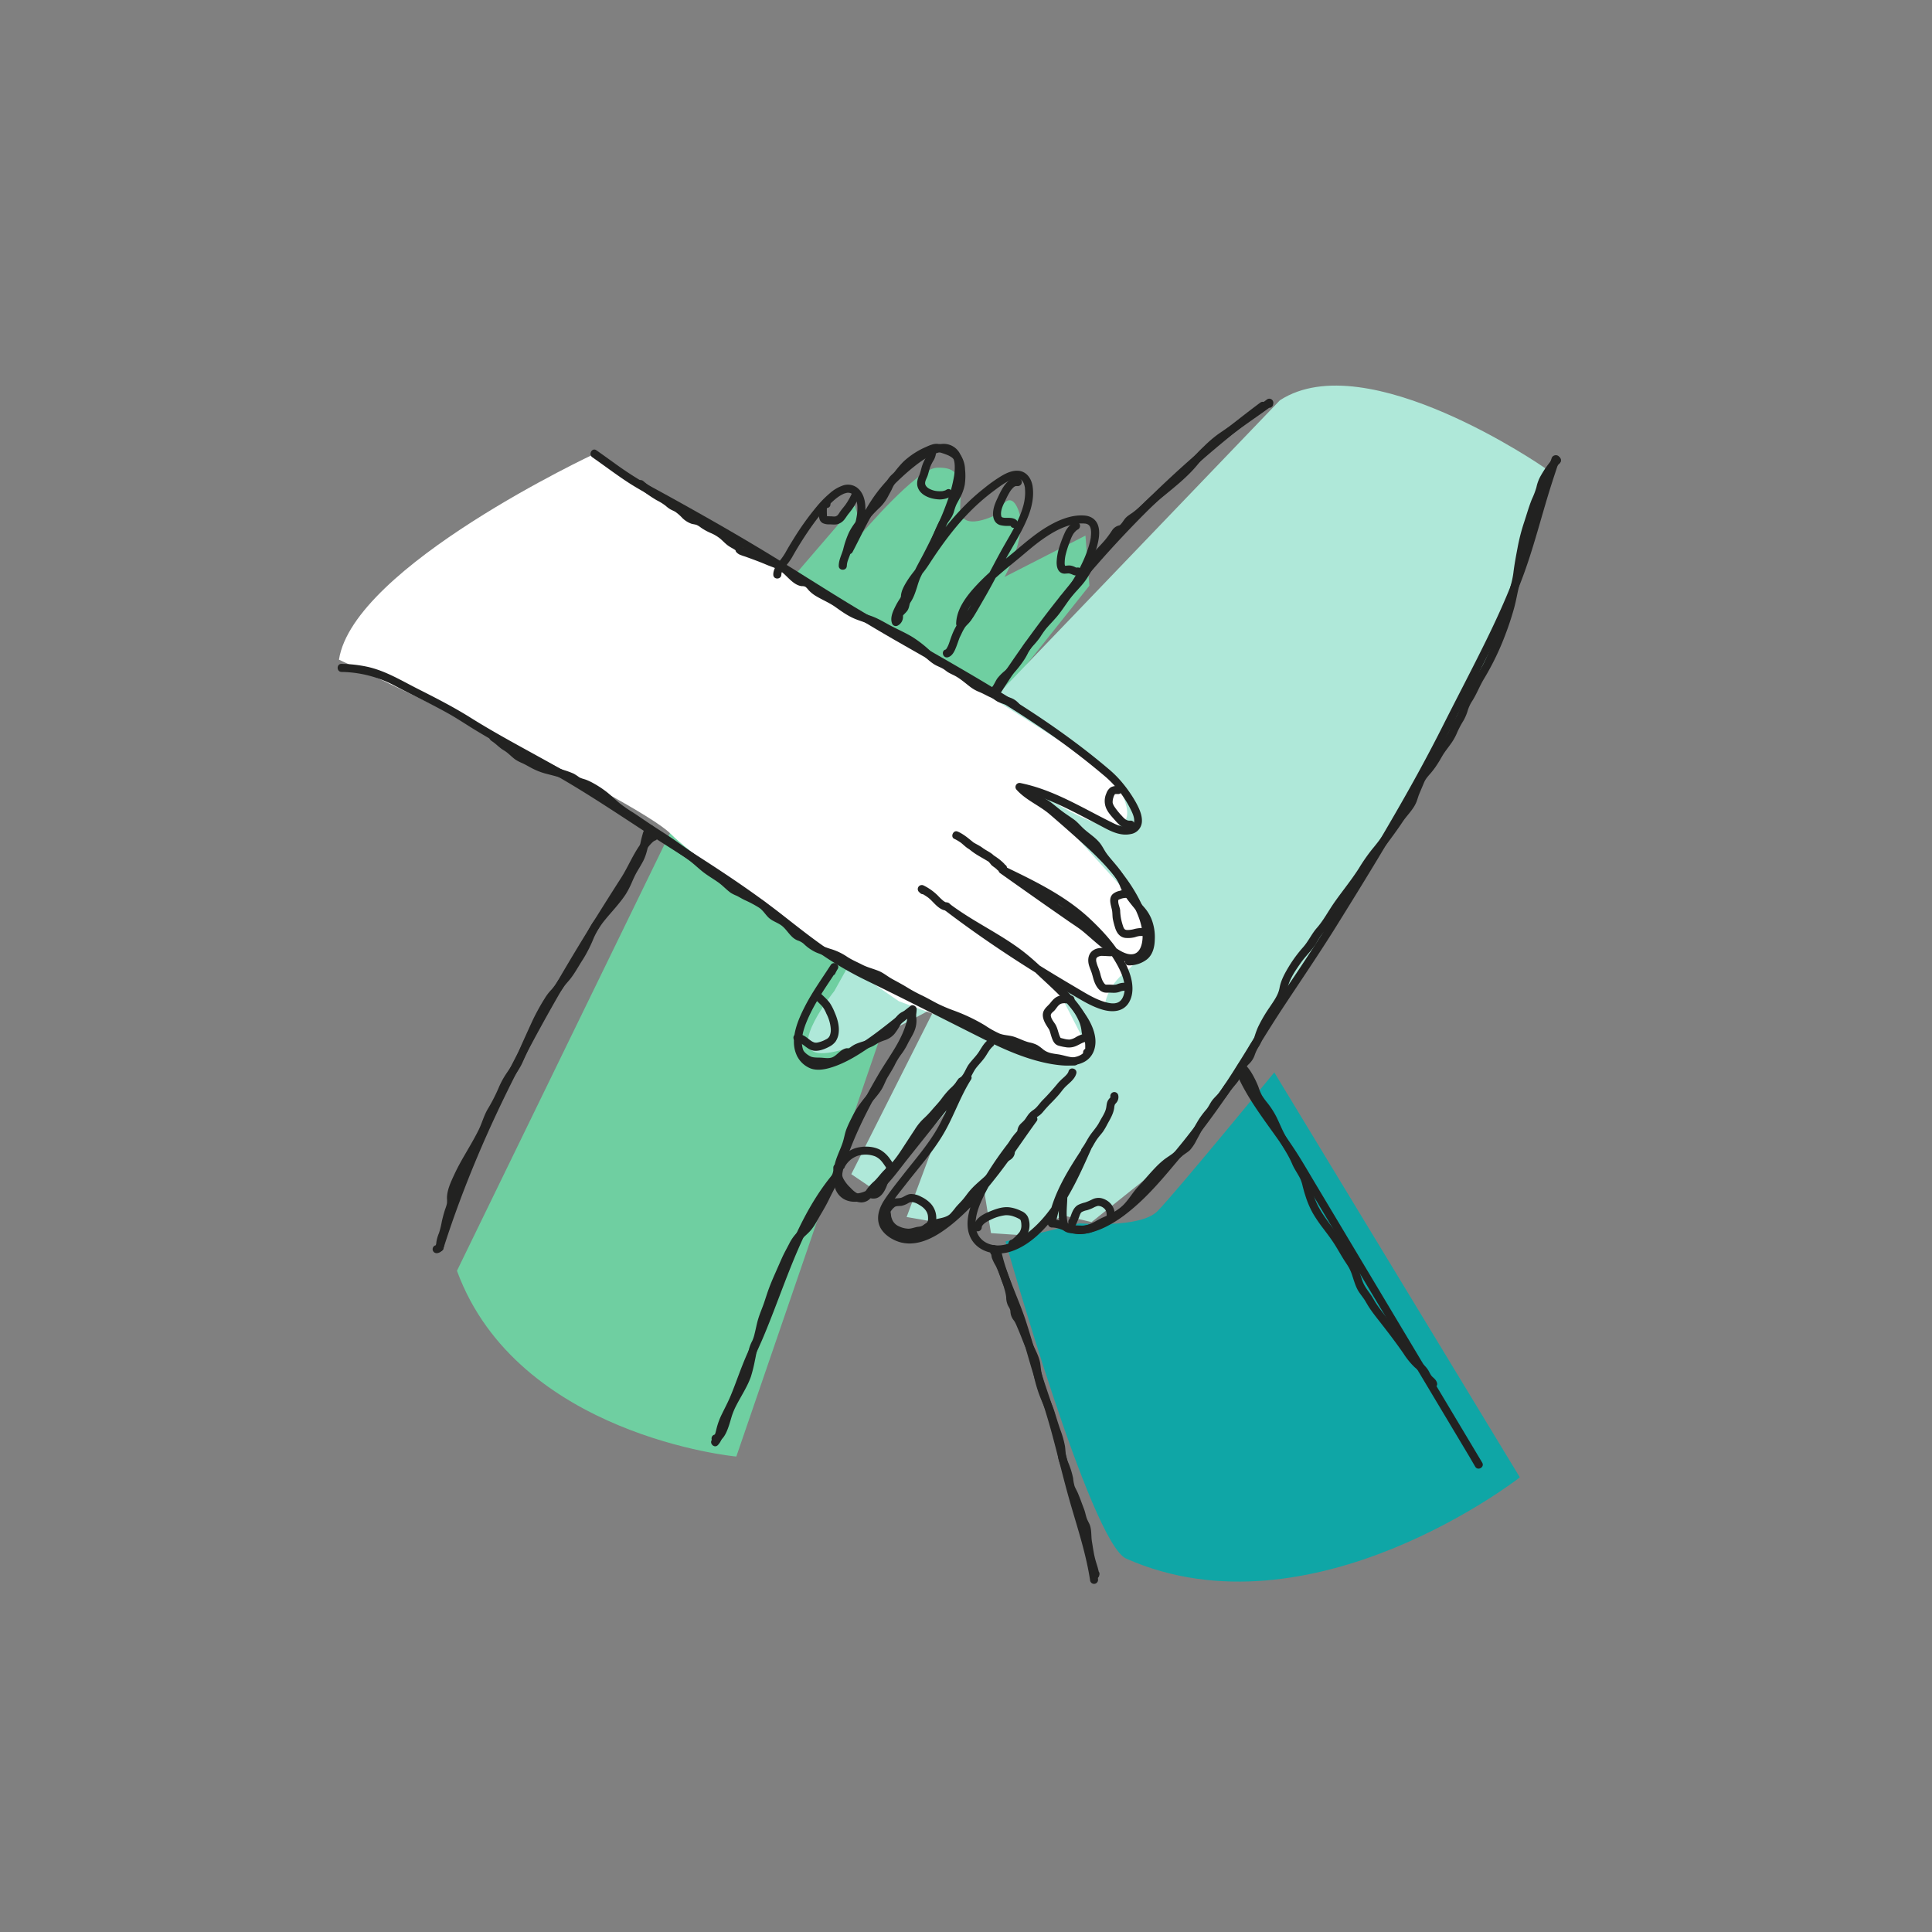 <svg id="Layer_1" data-name="Layer 1" xmlns="http://www.w3.org/2000/svg" viewBox="0 0 1200 1200"><rect x="0" y="0" width="1200" height="1200" fill="#808080" stroke="none"/><defs><style>.cls-1{fill:#0fa6a6;}.cls-2{fill:#6fcfa1;stroke:#6fcfa1;}.cls-2,.cls-3{stroke-miterlimit:10;}.cls-3{fill:#afe8d9;stroke:#afe8d9;}.cls-4{fill:#fff;}.cls-5{fill:#222221;}</style></defs><g id="Graphic_Element" data-name="Graphic Element"><path class="cls-1" d="M699.53,968.1c-22.22-9.82-75-197.06-75-197.06l46-11.22s37.63,3.36,48.41-7.55,72.54-86.18,72.54-86.18L944,917.61S814.5,1018.92,699.53,968.1Z"/><path class="cls-2" d="M284.37,789.33l210.85-433.2,35.5-41.27,5,16.72s34.07-40.14,46.24-40.57,14.94,4.47,13.94,23.37S620,319.63,620,319.63s6.78-17.58,12.32-1.88-9.57,41.78-9.57,41.78l51-26.07,2.37,30.17L617,437.87,457,904.15S321.84,891.26,284.37,789.33Z"/><path class="cls-3" d="M795.31,249,623.59,428l-105,187.89s-29.95,37.37-8.65,37.78,72.47-29.76,72.47-29.76L529.4,729.13l14.39,9.76,44.87-50-24.87,66.64,20.47,3.55L611.55,738l4.4,27.45,20.75,1.39,23.7-12.41,17.47,4.08,64.6-51.63,186-301L959.14,291S848.79,214.34,795.31,249Z"/><path class="cls-4" d="M210.54,409.73s185.07,86.95,206,108.16,141.77,104,141.77,104,93,34.57,101,36,17.31-5,17.31-5L655,610.76l31.14,13.84s1.1-12,13.29-21.25c17.83-13.48,8.39-40.05,8.39-40.05l-66.54-73.45s36.15,24.86,50.81,23.36,6.37-20-2-31.06S369.22,281.92,369.22,281.92,219.44,351.79,210.54,409.73Z"/><path class="cls-5" d="M783,249.91q-19.12,14.28-37.22,29.85-17.92,15.44-34.73,32.1t-32.55,34.59q-15.67,17.85-30.06,36.78t-27.32,38.59q-1.65,2.52-3.28,5.05c-1.75,2.71,2.58,5.22,4.32,2.52q12.74-19.78,26.84-38.66t29.36-36.53q15.38-17.82,32-34.55t34.28-32.26q17.61-15.47,36.27-29.67l4.64-3.49a2.58,2.58,0,0,0,.9-3.42,2.51,2.51,0,0,0-3.42-.9Z"/><path class="cls-5" d="M518.81,604.62a28.88,28.88,0,0,1,1.49-2.73c1.69-2.76-2.59-5.22-4.32-2.53-5.46,8.5-11.38,16.65-16,25.66-4.39,8.59-9.37,20-5.46,29.63a15.88,15.88,0,0,0,9.27,9.09c3.73,1.24,7.92.61,11.61-.44,10.25-2.93,19.61-9.23,28.22-15.31,5-3.56,9.92-7.3,14.75-11.11,3.15-2.49,6.92-5.59,9.72-7.75L564.33,627c-.79,15.41-11.45,27.87-18.89,40.64-8.52,14.64-16.51,29.81-22.52,45.68-2.45,6.47-5.55,13.78-5,20.87.5,6.65,4.86,11.67,11.69,12.2,7.08.56,13.55-3.29,18.53-8,5.91-5.53,10.67-12.34,15.7-18.65L602.74,671l-3.93-3c-6.39,10.07-10.24,21.43-16,31.82-6,10.84-14.47,20.37-22.06,30.12-3.85,4.94-7.83,9.86-11.27,15.09-3,4.47-5.13,10-3.54,15.35,1.72,5.81,8.2,10,13.88,11.38,11.67,2.74,23.05-4.54,31.69-11.55,11.4-9.28,20.92-20.79,29.84-32.4,7.87-10.25,14.94-21,22.57-31.47,1.67-2.28-2.07-5.17-3.92-3-9.39,10.81-18.43,22-26,34.14a126.86,126.86,0,0,0-9.63,18c-2.22,5.3-3.88,11.18-3.29,17,1.35,13.43,15,18.67,26.8,14.86,12-3.89,21.59-14.13,28.84-24.07,8.62-11.82,14.66-25.26,20.59-38.56,1.29-2.9-2.51-5.27-4.32-2.53-9.54,14.5-19.27,29.62-22.06,47.08a2.55,2.55,0,0,0,2.41,3.17c4,0,7.46,2,11.2,3.24a20.62,20.62,0,0,0,10.69.37c7.22-1.39,14-4.89,20-9,13.16-9.06,23.83-21.28,34-33.43a519.29,519.29,0,0,0,34.1-44.9c11.44-17.05,21.7-34.84,33-52s23.07-34.35,34-51.93,21.83-35.19,32.37-53,20.77-35.82,30.41-54.15c9.41-17.9,18.45-36,27.61-54.06,9-17.68,17.65-35.57,24.67-54.13,7.26-19.18,12.06-39.19,18.29-58.71q2.4-7.49,4.94-14.93l-4.91-.66c0,.57-.09,1.14-.13,1.71-.23,3.21,4.77,3.19,5,0,0-.57.08-1.14.13-1.71.21-2.95-4-3.2-4.92-.67-6.64,19.42-11.83,39.25-18,58.79-6,18.9-14.12,37-22.85,54.8-8.64,17.59-17.79,34.93-26.6,52.44-9.22,18.34-19.09,36.34-29.36,54.12-20.36,35.29-41.72,70.15-64.48,103.93-5.79,8.59-11.59,17.17-17.17,25.89-5.41,8.45-10.51,17.09-15.87,25.57a501.39,501.39,0,0,1-34.45,48.81c-9.88,12.17-20,24.52-31.55,35.11a84.88,84.88,0,0,1-18.57,13.38,42.86,42.86,0,0,1-10.15,3.69,17.46,17.46,0,0,1-10.87-.87c-3.5-1.38-6.78-2.75-10.62-2.73l2.42,3.17c2.72-17.07,12.23-31.71,21.55-45.89L673,712.07c-9.13,20.5-19.22,43.95-38.85,56.6-5,3.23-11.06,5.66-17.13,4.67-5.43-.89-9.66-4.47-10.75-9.94-1-5.11.51-10.59,2.38-15.32a109.62,109.62,0,0,1,8.75-16.65c7.56-12.38,16.67-23.7,26.17-34.64l-3.93-3c-14.34,19.58-27.31,40.17-45,57-7.57,7.2-17.52,15.87-28.51,16.49A17.15,17.15,0,0,1,553.62,763c-3.91-3.44-3.85-8.07-1.58-12.52,2.67-5.25,6.77-9.95,10.35-14.59,8.08-10.47,17.24-20.61,23.89-32.08,6.26-10.77,10.16-22.74,16.85-33.29,1.49-2.35-2.13-5.28-3.92-3L567,707.84c-5.33,6.68-10.59,13.42-16,20-4.07,5-8.78,10.47-15.05,12.63-3.22,1.1-7.39,1.59-10.28-.61-2.16-1.65-2.78-4.43-2.79-7,0-6.79,3.12-13.76,5.54-20,5.87-15,13.55-29.54,21.76-43.44,7.92-13.42,18.35-26.28,19.17-42.5.09-1.75-2.26-3.32-3.76-2.16-14.58,11.26-28.71,24-45.7,31.53-6.35,2.83-14.59,5.49-19.43-1.18-5.38-7.42-.53-18.64,2.95-25.79,4.74-9.73,11.09-18.42,16.91-27.49L516,599.36c-.54.89-1,1.79-1.49,2.73-1.38,2.89,2.93,5.43,4.32,2.53Z"/><path class="cls-5" d="M368,284.08c7.27,5.06,14.32,10.43,21.72,15.29,7.61,5,15.73,9.13,23.7,13.53,16.49,9.1,32.93,18.33,49.11,28,31.32,18.66,61.83,38.58,93.45,56.75,30,17.22,60.31,33.95,89,53.33a457.71,457.71,0,0,1,42,31.78,65.11,65.11,0,0,1,14.9,19.19c1.35,2.6,3.41,6.7,2.28,9.52a3.64,3.64,0,0,1-2.6,1.72c-3.38.81-6.6-.23-9.63-1.7-15.25-7.4-29.79-16.32-45.91-21.8a100.74,100.74,0,0,0-12.16-3.32,2.52,2.52,0,0,0-2.43,4.18c5.83,6.48,14.11,9.68,20.63,15.29,7.25,6.23,14.45,12.55,21.52,19,11.55,10.5,22.15,21.83,29.49,35.71,3.1,5.87,6,12.41,6.55,19.11.35,4.18-.4,11.71-5.54,12.9-4.65,1.07-10.1-3.1-13.58-5.62-4.66-3.38-8.84-7.34-13.22-11.07-7.18-6.11-15.48-11.07-23.2-16.47q-15.06-10.51-30-21.16l-2.52,4.32c16.63,8,33.84,16.08,48,28.13,9.68,8.22,18.81,18.16,24.8,29.41,2.6,4.89,5,10.87,3.94,16.51-.46,2.37-1.54,4.94-3.88,6s-5.21.54-7.61-.11c-5.88-1.6-11.21-4.84-16.42-7.91-8.25-4.87-16.5-9.77-24.63-14.84-19.38-12.07-38.27-24.92-56.43-38.75l-2.52,4.31c18.06,13.69,39.32,22.44,55.82,38.27,10.71,10.27,23,20.2,30,33.55,2.5,4.75,4.87,11.81.75,16.4-3.79,4.23-11.23,3.62-16.26,3-13.51-1.7-27-7.09-39.12-13.11-24-11.87-47.7-24.17-71.71-35.93-11-5.41-21.8-10.92-32-17.87-9.79-6.69-19.07-14.09-28.41-21.39-19.93-15.58-41-29.29-62.33-42.83C401.92,511.66,381,497.14,359.12,484c-22-13.25-45.09-24.58-66.86-38.24-10.58-6.64-21.51-12.21-32.65-17.84-10.27-5.18-20-11.2-31.31-13.74a81.34,81.34,0,0,0-16.16-1.83c-3.22-.07-3.22,4.93,0,5a72.64,72.64,0,0,1,33.07,8.56c11.12,5.9,22.57,11.25,33.54,17.42,5.67,3.2,11.08,6.86,16.65,10.24s11.38,6.75,17.14,10c11.4,6.43,23,12.48,34.34,19,22.66,13.06,44.14,27.92,66.15,42s44.3,27.79,65,43.81c9.51,7.36,18.85,14.94,28.63,21.94a217,217,0,0,0,31.69,18.8c24.64,12,49,24.49,73.49,36.75C625,652.5,639,658.54,653.64,661c6.33,1,13.56,1.7,19.5-1.28s8-9.43,7.06-15.6c-1.15-7.59-5.91-14.34-10.6-20.19A173.73,173.73,0,0,0,652.47,606c-6.41-6-12.72-12.08-19.88-17.23-9.31-6.72-19.42-12.2-29.18-18.21-4.86-3-9.62-6.15-14.18-9.6-2.57-1.95-5.05,2.39-2.52,4.31,17.41,13.27,35.5,25.63,54,37.26,8.78,5.52,17.69,10.84,26.62,16.1,5.63,3.32,11.4,6.79,17.74,8.57,5.75,1.62,12.27,1.36,15.85-4.09,3.45-5.26,2.83-12.27.94-18-4.43-13.32-14.72-24.87-24.77-34.33-15.28-14.38-34.45-23.6-53.16-32.62a2.5,2.5,0,0,0-2.52,4.32q14,9.93,28,19.76l14.47,10.08c3.11,2.15,6.37,4.17,9.27,6.61,4.67,3.92,9.11,8.1,14,11.74,4.43,3.29,10,7.06,15.75,6.93s9.82-5.31,11.08-10.69c1.59-6.75-.25-14-2.73-20.26-5.67-14.39-15.18-26.8-26.06-37.63-8-8-16.76-15.28-25.27-22.78a100.66,100.66,0,0,0-12.62-9.82c-4.44-2.82-8.94-5.52-12.49-9.46l-2.43,4.18c17.62,3.62,33.35,12.49,49.15,20.69,6.45,3.35,13.22,7.81,20.81,6.22a8.21,8.21,0,0,0,6.92-7.72c.23-4.18-1.8-8.42-3.76-12a81.05,81.05,0,0,0-8.09-11.77,65.2,65.2,0,0,0-8.78-8.88q-10.37-8.81-21.3-16.93c-28.6-21.37-59.53-39.27-90.49-57-15.69-9-31.4-17.88-46.87-27.21-16.4-9.9-32.51-20.27-48.83-30.28-16.64-10.21-33.53-20-50.54-29.54q-12.84-7.23-25.79-14.27a218.81,218.81,0,0,1-23.33-14.89c-3.68-2.64-7.35-5.3-11.06-7.89-2.65-1.84-5.15,2.5-2.53,4.32Z"/><path class="cls-5" d="M275.39,775.5c6.09-19.18,13.13-38,20.94-56.6s16.35-36.65,25.48-54.52c9.36-18.34,19.33-36.36,29.71-54.14,10.61-18.18,21.66-36.12,33-53.89,2.32-3.65,4.82-7.23,7-11,1.32-2.31,2.51-4.7,3.76-7,1.56-2.94,3.17-5.87,4.94-8.7a29.07,29.07,0,0,1,5-6.46l.56-.5c-.43.37.18-.12.29-.19s.41-.24.62-.36-.49.16.16-.05c3-1,1.75-5.79-1.33-4.82a13,13,0,0,0-5.88,4.61,65.33,65.33,0,0,0-5.47,8.2c-2.91,5.05-5.32,10.38-8.47,15.29-11.53,18-22.83,36.09-33.72,54.46-10.68,18-21,36.27-30.65,54.84-9.41,18.06-18.26,36.41-26.36,55.1s-15.51,37.78-21.92,57.17c-.8,2.41-1.59,4.84-2.36,7.26-1,3.08,3.85,4.39,4.82,1.33Z"/><path class="cls-5" d="M485.32,356.84c0-1.88,1.85-4.11,3.14-5.77a37.31,37.31,0,0,0,3.55-5c1.17-2.13,2.4-4.22,3.66-6.29q2.71-4.47,5.63-8.81c2.14-3.18,4.63-6.67,6.79-9.43a92.2,92.2,0,0,1,7.49-8.55q1.8-1.79,3.77-3.4s.62-.48.17-.14l.5-.37.84-.6c.64-.43,1.3-.84,2-1.21l.81-.41.48-.22c-.06,0-.53.2-.12.05a17.46,17.46,0,0,1,1.87-.56l.45-.08c-.06,0-.62,0-.21,0s.59,0,.88,0,1,.14.19,0a7.83,7.83,0,0,1,.84.18c.43.12.64.26.27.07.25.12.49.24.72.38s.81.63.24.14c.27.23.54.47.78.72a7.57,7.57,0,0,1,1.3,1.9,11.91,11.91,0,0,1,.88,2.72,15.49,15.49,0,0,1,.31,3.1,30.66,30.66,0,0,1-.22,4.07,48.84,48.84,0,0,1-1.72,7.8,71.63,71.63,0,0,1-5.38,13.21c-1.5,2.84,2.81,5.37,4.32,2.52C537.38,328,544,312,556.2,300.12c3.59-3.51,7.31-6.91,11.23-10.05,4.27-3.42,9.44-7.07,14.52-8.69a18.38,18.38,0,0,1,1.8-.49l.83-.16c.56-.11-.07,0,.49-.06a15.7,15.7,0,0,1,1.68,0c.14,0,.79.08.53,0s.53.11.71.16.47.14.7.22c.57.18-.1-.08.28.11s.5.27.74.42.76.58.32.21a10.65,10.65,0,0,1,1,.94c.43.43-.13-.23.12.12s.3.46.44.69.22.38.31.57.37.86.14.26c.19.49.35,1,.49,1.49s.21.94.3,1.41l.06.42c0-.09-.05-.51,0,0,0,.3.06.59.08.89a29.53,29.53,0,0,1,0,3.52c-.08,1.29-.23,2.66-.37,3.55a90.65,90.65,0,0,1-4.6,16.8c-1.85,5.13-3.68,9.45-5.9,14.31-2.65,5.79-5.5,11.48-8.42,17.14-2.18,4.22-4.62,8.38-6.54,12.73-1.56,3.54-2.41,7.32-3.78,10.93a14.65,14.65,0,0,1-2.12,4l3.92.51a5,5,0,0,1-.39-.62c.23.4,0,.12,0-.16s-.08-.67-.05-.17c0-.26,0-.52,0-.78s0-.28,0-.41c0,.1-.1.51,0,0,.06-.25.11-.51.18-.76a14.79,14.79,0,0,1,.55-1.64,39,39,0,0,1,4.22-7.05c1.55-2.15,2.83-3.72,4.47-5.84,1.9-2.45,3.51-5.1,5.23-7.68,8.52-12.77,17.86-24.95,29.39-35.16q4.39-3.89,9.11-7.37c3.08-2.27,6.31-4.76,9.84-6.21a13.31,13.31,0,0,1,2.05-.68c.29-.08.59-.14.88-.2.56-.11,0-.05.53-.07l.77,0c.18,0,1,.08.37,0,.23,0,.46.08.68.14s1,.35.38.09a7,7,0,0,1,1.09.63c-.4-.29,0,0,.12.13s.38.39.55.6c-.32-.38,0,0,.11.18s.24.38.34.58.24.47.35.71c-.21-.48.06.18.12.36a14.47,14.47,0,0,1,.4,1.47c.07.29.12.59.17.89,0,.08.07.48,0,0,0,.16,0,.32,0,.48a26.09,26.09,0,0,1,.08,3.75,32.62,32.62,0,0,1-1.39,7.82c-2.41,8.18-7,15.63-11.21,23-4.73,8.19-8.92,16.66-13.55,24.9-2.29,4.09-4.73,8.07-7.08,12.12-1.53,2.63-2.84,5.52-4.88,7.82a14.64,14.64,0,0,1-1.25,1.25,5.66,5.66,0,0,1-.94.58,1.8,1.8,0,0,1-.64.21l3.17,2.41a18.78,18.78,0,0,1,1.58-6.85,40,40,0,0,1,4.41-7.43,93.54,93.54,0,0,1,13.19-13.94c4.6-4.14,9.41-8,14.19-11.94s9.59-8.25,14.75-11.93c6.13-4.36,12.88-8.34,20.36-9.76a23.72,23.72,0,0,1,5.12-.42q.56,0,1.11.06c.08,0,.78.09.38,0s.23.05.33.07l.62.17c.11,0,.66.23.28.08s.13.06.23.12l.43.25c.41.22.18.14.06,0,.2.21.43.41.64.62.37.37,0-.06,0,0s.21.31.3.47l.23.43c.25.45,0,0,0,0,.11.36.24.71.33,1.08,0,.18.07.36.11.54s.07.55,0,.06c0,.43.08.85.1,1.28a20.72,20.72,0,0,1-.11,2.61c0,.23-.05.46-.07.69.06-.52,0,0,0,.25-.08.52-.18,1-.28,1.56a51.77,51.77,0,0,1-1.8,6.36c-.39,1.13-.82,2.26-1.27,3.38s-.69,1.69-1.25,2.93a106.85,106.85,0,0,1-6.78,12.66c-1.06,1.69-2.17,3.36-3.37,5l-.39.52.11-.15a3,3,0,0,1-.22.28c-.26.33-.52.66-.79,1A20.86,20.86,0,0,1,660,369c-.18.18-.38.36-.57.53s-.21.16-.29.25c-.27.28.55-.4.11-.09a2.57,2.57,0,0,0-.9,3.42,2.51,2.51,0,0,0,3.42.89c2.82-2,4.9-5,6.82-7.85a100.67,100.67,0,0,0,7.27-12.62,79.75,79.75,0,0,0,5.57-14.28c1-3.93,1.89-8.41.75-12.41s-4.33-6.24-8.37-6.61c-7.91-.72-15.91,2.58-22.61,6.47s-12.91,9-18.87,14.06c-4.52,3.87-9.22,7.53-13.74,11.39a128.24,128.24,0,0,0-15,14.61c-4,4.76-7.83,10.21-9.19,16.38a21.5,21.5,0,0,0-.52,4.29,2.53,2.53,0,0,0,3.16,2.42c3.53-.91,5.91-4.1,7.75-7,2.07-3.31,4-6.76,5.94-10.13,5.17-8.77,9.71-17.88,14.65-26.78,4.71-8.46,9.95-16.64,13.44-25.72,2.2-5.74,3.48-12,2.55-18.18-.77-5.07-4-9.58-9.53-9.67-3.31-.05-6.58,1.37-9.39,3a91.81,91.81,0,0,0-11,7.74c-13.09,10.24-23.75,22.89-33.18,36.5-2.41,3.49-4.68,7.06-7,10.57-.21.31-.43.61-.65.91a4.69,4.69,0,0,0-.31.41c.15-.2-.35.44-.45.57-.89,1.14-1.79,2.28-2.67,3.44a59.8,59.8,0,0,0-5.11,7.54c-1.32,2.38-2.62,5.2-2.49,8a6.64,6.64,0,0,0,1.18,3.66c.86,1.15,2.81,1.88,3.93.51,2.56-3.17,3.76-7.05,5-10.88a48.5,48.5,0,0,1,1.8-5.25c1-2.23,2.21-4.37,3.33-6.53,3.64-7,7.28-14,10.62-21.15,4.77-10.2,9.32-20.85,11.52-31.93,1-5.05,1.77-10.8.06-15.78a11.37,11.37,0,0,0-11.39-8c-6,.25-11.61,3.57-16.41,6.89A122,122,0,0,0,555.41,294,92.06,92.06,0,0,0,541,311.16c-4.8,7.42-8.68,15.36-12.7,23.22q-1.51,3-3.07,5.92l4.31,2.52A79.51,79.51,0,0,0,535,329.69c1.56-4.9,2.77-10.19,2.48-15.37-.24-4.42-1.71-9-5.45-11.66a9.58,9.58,0,0,0-8.26-1.18,23.93,23.93,0,0,0-8.48,5,64.53,64.53,0,0,0-8.06,8.22,173,173,0,0,0-14.48,20.26c-1.68,2.69-3.31,5.4-4.84,8.17a39.59,39.59,0,0,1-3.44,5c-2,2.54-4.17,5.36-4.17,8.73s5,3.23,5,0Z"/><path class="cls-5" d="M517.18,729.4c-14.94,18-24.38,39.62-32.84,61.2-4.26,10.86-8.26,21.81-12.62,32.62-2.07,5.12-4.22,10.2-6.54,15.22-2.86,6.19-5.25,12.56-7.64,18.95-1.32,3.52-2.65,7.06-4.14,10.52s-3.23,6.75-4.88,10.12a44.25,44.25,0,0,0-3.34,8.81c-.61,2.38-1.14,5.4-2.8,7.18-2.2,2.34,1.33,5.89,3.53,3.53,3.62-3.85,3.51-9.42,5.53-14,1.32-3,2.91-5.88,4.34-8.83,1.52-3.14,2.87-6.37,4.15-9.61,2.48-6.26,4.66-12.63,7.24-18.85,2.28-5.51,4.89-10.87,7.19-16.37,9-21.43,16.1-43.61,26.23-64.54,5.54-11.45,12-22.57,20.13-32.37a2.58,2.58,0,0,0,0-3.54,2.53,2.53,0,0,0-3.54,0Z"/><path class="cls-5" d="M682,980.63c-2.09-14.08-6.25-27.73-10.29-41.35-3.94-13.28-7.34-26.69-10.82-40.09-1.76-6.77-3.57-13.53-5.55-20.24s-4.28-13.16-6.45-19.74c-4.25-12.89-7.57-26.08-11.81-39-4.7-14.26-11.68-27.68-15-42.4-.71-3.14-5.53-1.81-4.82,1.33A128.64,128.64,0,0,0,623.16,798c2.48,6.32,5.23,12.51,7.48,18.92,4.47,12.74,7.8,25.84,11.83,38.73,2,6.57,4.43,13,6.47,19.59s4,13.41,5.75,20.17c3.56,13.44,6.81,26.95,10.71,40.3,4.46,15.25,9.39,30.46,11.73,46.22a2.51,2.51,0,0,0,3.07,1.75,2.56,2.56,0,0,0,1.75-3.08Z"/><path class="cls-5" d="M920.62,908.45,891,858.91l-29.5-49.33Q846.67,784.8,831.86,760q-7.38-12.33-14.75-24.66c-4.66-7.79-9.16-15.69-14.23-23.22-9.33-13.9-20.08-27-27.72-41.94-.92-1.8-1.78-3.62-2.59-5.48a2.52,2.52,0,0,0-3.42-.89,2.56,2.56,0,0,0-.9,3.42c6.72,15.4,17.31,28.71,26.87,42.39,5,7.14,9.48,14.55,14,22l14.75,24.67,29.63,49.54,29.63,49.55,29.5,49.33L916.3,911c1.65,2.76,6,.24,4.32-2.53Z"/><path class="cls-5" d="M396.14,302.37a85.57,85.57,0,0,0,11.75,8.34,34.37,34.37,0,0,1,5.63,3.5,16.92,16.92,0,0,0,2.86,2.14c1,.54,2,.94,3,1.5a26.8,26.8,0,0,1,4.43,3.89,15.59,15.59,0,0,0,5.56,3.53c1.15.38,2.43.4,3.54.88a14,14,0,0,1,2.5,1.6,34.14,34.14,0,0,0,6.05,3.32,25.25,25.25,0,0,1,5.69,3.35c1.8,1.48,3.33,3.26,5.24,4.6a28.61,28.61,0,0,0,2.54,1.54c.45.26.9.52,1.34.81.15.1.29.22.44.31l.31.26c-.21-.36-.25-.41-.14-.16-.09,1.06,1.61,2.23,2.36,2.62a31.72,31.72,0,0,0,3.58,1.28c4.46,1.62,8.88,3.2,13.25,5.08,2.14.92,4.44,1.6,6.52,2.63a19.62,19.62,0,0,1,4.54,3.23c3.08,2.81,6.5,7,10.9,7.46a4.44,4.44,0,0,1,2.24.4,11.32,11.32,0,0,1,1.9,2,20.9,20.9,0,0,0,5.08,4c3.84,2.25,7.91,3.93,11.57,6.5,4,2.84,7.83,5.63,12.43,7.49s9.15,2.92,13.43,5.19c2.08,1.11,4.11,2.32,6.19,3.41s4.37,2,6.52,3.12a65.79,65.79,0,0,1,12.28,7.49c3.55,2.92,6.63,6.43,10.53,8.91,1.93,1.22,4.15,1.87,6.05,3.11.93.61,1.75,1.36,2.71,1.93s2.11,1.11,3.18,1.63c3.91,1.87,7,4.7,10.37,7.28a23.55,23.55,0,0,0,5.55,3.18c2.12.84,4.05,1.93,6.09,2.93a25.23,25.23,0,0,1,3,1.51,28.06,28.06,0,0,0,2.41,1.61,32.75,32.75,0,0,0,5.44,2,8.66,8.66,0,0,1,4.29,2.68,2.51,2.51,0,0,0,3.53,0,2.55,2.55,0,0,0,0-3.54,12.39,12.39,0,0,0-5.18-3.51c-1.62-.62-3.35-.95-4.94-1.63-1.85-.79-3.35-2.2-5.2-3-2.21-1-4.25-2.3-6.5-3.21a24.51,24.51,0,0,1-5.33-2.82c-1.6-1.16-3.07-2.48-4.62-3.7a31.89,31.89,0,0,0-5.59-3.67,40.7,40.7,0,0,1-6.1-3.54c-1.86-1.34-4.06-2-6-3.14a31,31,0,0,1-5.2-4.06A73.6,73.6,0,0,0,567,395.83c-4.21-2.59-8.66-4.54-13-6.78s-8.26-4.81-12.8-6.41-9.27-2.89-13.43-5.51c-3.89-2.44-7.38-5.48-11.47-7.62-3.64-1.9-7.78-3.42-10.57-6.56-1.45-1.63-2.94-3.31-5.21-3.68a10.55,10.55,0,0,1-2.82-.4,12.79,12.79,0,0,1-2.64-1.79c-3.11-2.61-5.79-5.79-9.4-7.74a67.8,67.8,0,0,0-6.43-2.64c-2.27-.95-4.5-2-6.79-2.9s-4.55-1.54-6.8-2.39c-1-.39-2.05-.77-3.1-1.09-.23-.07-.45-.16-.67-.22s-.82-.21-.33,0c.21.08.14.31,0-.07a3.73,3.73,0,0,0-.78-1.37c-1.42-1.62-3.57-2.46-5.35-3.61s-3.21-2.94-4.89-4.3a27.9,27.9,0,0,0-6-3.74,37.32,37.32,0,0,1-5.95-3.1,16.3,16.3,0,0,0-6.15-3,10.08,10.08,0,0,1-5.09-2.66,46.24,46.24,0,0,0-4.74-4.22c-1.8-1.24-3.87-1.84-5.54-3.3a33.26,33.26,0,0,0-5.88-3.85c-2-1.16-4-2.41-6-3.76s-3.74-2.74-5.52-4.23a2.56,2.56,0,0,0-3.54,0,2.54,2.54,0,0,0,0,3.54Z"/><path class="cls-5" d="M403.1,519.14c2.51-.5,3.27-2.63,3-4.92-.28-2-2.94-2.18-4.18-1.1a10.64,10.64,0,0,0-2.81,5.17c-.59,2-1.05,4-1.47,6.08a29,29,0,0,1-2.12,7.07c-1.12,2.27-2.48,4.41-3.75,6.59-2.52,4.35-4.13,9.14-6.66,13.48a74.36,74.36,0,0,1-8.29,10.77A118.16,118.16,0,0,0,368.2,573c-2.69,4-4.32,8.37-6.29,12.72s-4.71,8.24-7.18,12.32c-1.21,2-2.44,4-3.82,5.9s-3,3.43-4.34,5.27a50.88,50.88,0,0,1-3.85,5.25,31.42,31.42,0,0,0-4.29,5.52A140,140,0,0,0,331,633.4c-2.27,4.91-4.5,9.85-6.73,14.79-2.13,4.71-4,9.71-6.74,14.09-1.33,2.11-2.81,4.12-4.14,6.23A53.86,53.86,0,0,0,310,675a108,108,0,0,1-6.66,13.2c-2.65,4.19-3.84,9.11-6,13.53-2.38,4.78-5.07,9.39-7.76,14s-5.19,9-7.36,13.69-4.59,9.7-4.6,14.83a20,20,0,0,1,0,3.19,28.75,28.75,0,0,1-1.19,3.83c-.77,2.46-1.46,4.94-2,7.44a55.4,55.4,0,0,1-1.78,7.21,22.63,22.63,0,0,0-1.63,5.68,8.85,8.85,0,0,1-.27,1.72c0,.05-.14.47,0,.11-.08.2-.14.13-.06.14s-.13,0,0,0c-.11-.07.74-.24-.06-.12a2.5,2.5,0,1,0,1.32,4.82,4.73,4.73,0,0,0,3.66-3.65,15.49,15.49,0,0,0,.4-2.53c0-.1.13-1.06.05-.58a9.3,9.3,0,0,1,.32-1.26,58.15,58.15,0,0,0,2.17-6.66c.5-2.62,1.09-5.21,1.81-7.78s1.79-4.9,2.21-7.41-.07-4.84.54-7.23a67.23,67.23,0,0,1,5.89-14c4.91-9.38,11.15-18.15,15-28a69.16,69.16,0,0,1,2.74-6.61c1.13-2.17,2.56-4.17,3.68-6.36,2.28-4.43,3.95-9.18,6.41-13.52s5.61-8.1,7.66-12.65q3.31-7.38,6.65-14.74c2.22-4.88,4.32-9.84,6.91-14.53,1.25-2.27,2.57-4.49,3.91-6.7a28.45,28.45,0,0,1,3.93-5.49,41.47,41.47,0,0,0,4.35-5.7c1.25-1.81,2.81-3.35,4.15-5.08,2.91-3.75,5.12-8,7.7-11.92a85.17,85.17,0,0,0,6.67-13.21,49,49,0,0,1,7.09-11.39c2.86-3.52,6-6.86,8.79-10.4a61.76,61.76,0,0,0,4.2-5.72,54.51,54.51,0,0,0,3.55-6.93c1-2.29,2-4.58,3.27-6.76s2.62-4.33,3.79-6.57c2.28-4.37,2.94-9.09,4.14-13.81.38-1.49.74-3.31,1.9-4.32l-4.18-1.11a.71.71,0,0,1,.43-.86c.56-.41.6-.53.11-.37a2.5,2.5,0,0,0,1.32,4.82Z"/><path class="cls-5" d="M522.62,729.46v-4.18h-5c.3,2.51-1,4.93-2,7.15-1.33,2.92-2.91,5.69-4.32,8.57a193.79,193.79,0,0,1-9.38,17,37.52,37.52,0,0,1-6.28,7,27.42,27.42,0,0,0-5.47,7.54c-1.51,2.93-3.12,5.76-4.47,8.77s-2.61,5.93-3.92,8.89c-1.4,3.16-2.78,6.33-4,9.56s-2.13,6.27-3.2,9.41S472,815.71,471,819c-.94,3.06-1.49,6.23-2.28,9.33a23.46,23.46,0,0,1-1.46,4.48,23.93,23.93,0,0,0-1.85,4.44c-.81,3-1.36,6.16-2,9.23a47.25,47.25,0,0,1-2.8,9.56c-1.25,2.81-2.75,5.49-4.25,8.16A78.28,78.28,0,0,0,449,880.65a46,46,0,0,1-2.29,6.62c-.24.52-.5,1-.79,1.53s-.63,1-.67,1a6,6,0,0,1-.41.47c-.07.07-.61.57-.44.44s-.33.21-.31.2a3.55,3.55,0,0,1-.39.2c.27-.1.26-.11,0,0-3.05,1-1.74,5.82,1.33,4.82,4.38-1.42,6.3-6.3,7.66-10.29.66-1.95,1.2-3.94,1.8-5.92a44,44,0,0,1,3.06-7.21c3-5.78,6.66-11.26,8.84-17.42a89,89,0,0,0,2.48-10c.7-3,1-6.19,2.38-9a41.3,41.3,0,0,0,3.08-9.53,73.28,73.28,0,0,1,2.79-9.75c2.41-6.5,4.34-13.17,7-19.57,2.58-6.11,5.12-12.36,8.21-18.23.76-1.45,1.59-2.85,2.34-4.31a21.45,21.45,0,0,1,2.29-3.86c2.07-2.56,4.85-4.48,6.93-7.05,2.3-2.84,3.89-6.1,5.74-9.23s3.77-6.43,5.38-9.8,3.49-6.69,5-10.13c1.32-2.89,3-6.1,2.58-9.37a2.57,2.57,0,0,0-2.5-2.5,2.53,2.53,0,0,0-2.5,2.5c0,1.39,0,2.79,0,4.18,0,3.22,5,3.22,5,0Z"/><path class="cls-5" d="M495.72,656.55a14.6,14.6,0,0,0,12.48,5.27,47.5,47.5,0,0,0,7.91.14,12.69,12.69,0,0,0,6.63-3.27c.74-.62,1.46-1.29,2.25-1.85a5.07,5.07,0,0,1,1.45-.85c.3-.06.8.1,1.16.08a6.91,6.91,0,0,0,3.79-1.84,11.12,11.12,0,0,1,3.21-1.7c2.69-1,5.47-1.63,8-3,1.13-.63,2.22-1.36,3.37-2a29.25,29.25,0,0,1,3.64-1.43,13.52,13.52,0,0,0,5.95-3.93,41.15,41.15,0,0,0,3.19-4.76,14.51,14.51,0,0,1,3-3.9,4.08,4.08,0,0,1,1.78-.84,4,4,0,0,1,1-.08,4.43,4.43,0,0,0,1.26,0c-.78.36-1.52-1-1.85-1.4.05.06.11.67,0,.07.07.42.12.85.17,1.27a12.4,12.4,0,0,1-.2,3.89c-.6,2.76-2.13,5.11-3.53,7.53s-2.28,5-3.94,7.1a45.61,45.61,0,0,0-4.61,7c-1.32,2.53-2.7,5-4.21,7.39s-2.37,4.73-3.58,7.13a32.18,32.18,0,0,1-4.29,6.07c-1.87,2.19-3.71,4.41-5.41,6.73a53.91,53.91,0,0,0-4.68,7.55c-1.37,2.71-2.8,5.5-3.89,8.33-1,2.54-1.38,5.24-2.18,7.82s-1.88,5-2.88,7.45c-1.92,4.72-3.67,9.85-2.44,15a17.19,17.19,0,0,0,3.89,7,34.29,34.29,0,0,0,5.17,5.26,12.32,12.32,0,0,0,7.43,3.06,7.64,7.64,0,0,0,6.79-3.82,15.38,15.38,0,0,1,1.51-2.32,41.88,41.88,0,0,1,3.1-3.15c2.06-2,3.73-4.24,5.66-6.33,1.74-1.9,3.84-3.41,5.55-5.34a66.54,66.54,0,0,0,4.6-6.09c3.47-5,6.79-10.11,10.15-15.2.81-1.22,1.58-2.52,2.48-3.68a22.44,22.44,0,0,1,2.8-2.8,61.45,61.45,0,0,0,5.53-5.88c2-2.34,4.13-4.59,6-7.07a49.81,49.81,0,0,1,5.38-6.13,25.92,25.92,0,0,0,5-6c1.56-2.82-2.76-5.34-4.32-2.52a24.29,24.29,0,0,1-4.74,5.53,53.66,53.66,0,0,0-5.45,6.41c-1.79,2.39-3.87,4.53-5.81,6.79a60.74,60.74,0,0,1-5.5,5.73,33.44,33.44,0,0,0-5.23,6.5c-1.68,2.54-3.33,5.09-5,7.63-2.94,4.47-5.81,9.22-9.36,13.24-1.71,1.94-3.8,3.45-5.55,5.34s-3.39,4.15-5.34,6a28,28,0,0,0-5.21,5.93,4.32,4.32,0,0,1-1.4,1.86,3.84,3.84,0,0,1-3.13.06c-2.07-.72-3.77-2.43-5.25-4a21.94,21.94,0,0,1-4.28-5.59c-2-4.28-.06-9.25,1.56-13.31.94-2.37,2-4.7,2.82-7.11s1.3-5.16,2.11-7.7a59.81,59.81,0,0,1,3.51-7.74,52.62,52.62,0,0,1,4.45-7.42c3-4.28,7-7.94,9.67-12.51,1.36-2.35,2.19-4.94,3.6-7.27s2.89-4.68,4.17-7.14a39.68,39.68,0,0,1,4.11-6.83,40.74,40.74,0,0,0,4.31-7.13c1.3-2.51,2.87-4.83,3.93-7.47a16.76,16.76,0,0,0,1.15-8.19c-.25-2-.52-4.31-3.15-4.53a10.72,10.72,0,0,0-5.56.94c-3.5,1.7-5.29,5.45-7.28,8.57a9,9,0,0,1-3.55,3.62c-2.19,1.17-4.66,1.66-6.83,2.9-1.13.64-2.22,1.36-3.38,2a25.6,25.6,0,0,1-3.93,1.43c-1.32.42-2.63.86-3.91,1.41a16.88,16.88,0,0,0-3.45,2.15,3.81,3.81,0,0,1-.73.5c-.52.15-1.24-.09-1.81,0a8.65,8.65,0,0,0-3.27,1.62c-1.73,1.26-3.31,3.17-5.33,4s-4.6.37-6.7.23-4.38.09-6.43-.61a12.89,12.89,0,0,1-4.47-3.32c-2.27-2.29-5.8,1.24-3.54,3.54Z"/><path class="cls-5" d="M548.88,754.5l.94.2L548.07,753a20,20,0,0,1,.52,3.19,12.86,12.86,0,0,0,.81,2.83,11.93,11.93,0,0,0,3.63,5.24,18.36,18.36,0,0,0,12.05,3.92c1.93-.16,3.94-1,5.71-1.21a10.56,10.56,0,0,0,5.13-1.63,17.92,17.92,0,0,1,5.48-2.94c1.93-.58,3.91-1,5.84-1.51a15.79,15.79,0,0,0,6.07-3,32.38,32.38,0,0,0,3.78-4.4c1.44-1.73,3.1-3.27,4.55-5s2.77-3.66,4.26-5.41c2.84-3.33,6.27-6.07,9.48-9a41.36,41.36,0,0,0,4.58-4.78c1.33-1.69,2.36-3.57,3.59-5.33a10.4,10.4,0,0,1,2.16-2.38c.85-.67,1.84-1.12,2.65-1.85a5.85,5.85,0,0,0,1.86-3.13c.22-1.07.06-2.19.27-3.24.41-2,2.14-4.07,3.43-5.6,1.65-2,3.5-3.74,5.31-5.55l-3.54-3.53-1.92,1.92c-2.28,2.28,1.26,5.81,3.54,3.53l1.92-1.92c2.28-2.28-1.26-5.81-3.54-3.53-3,3-6.14,6-8.34,9.7a12.14,12.14,0,0,0-1.92,5.94c0,.65.05,1.17-.34,1.64a11.55,11.55,0,0,1-2.11,1.44c-3.3,2.44-4.68,6.24-7.29,9.26-2.79,3.21-6.15,5.86-9.27,8.74a48.1,48.1,0,0,0-4.33,4.47c-1.38,1.66-2.59,3.45-4,5.1s-3,3.18-4.43,4.85a46.78,46.78,0,0,1-3.5,4.19c-2.67,2.51-7.13,2.62-10.48,3.69a19.19,19.19,0,0,0-5.89,3A6.31,6.31,0,0,1,572,761.7c-.19.06-.74.16-.73.16l-1.16.14c-2,.27-4,1.21-6,1.16a14.7,14.7,0,0,1-5.67-1.43,7.91,7.91,0,0,1-4.1-3.81,11.38,11.38,0,0,1-.88-2.72,21.7,21.7,0,0,0-.57-3.58,2.48,2.48,0,0,0-1.75-1.74l-.93-.2a2.57,2.57,0,0,0-3.08,1.75,2.52,2.52,0,0,0,1.75,3.07Z"/><path class="cls-5" d="M305,460.05c2.89,1.67,5,4.3,7.93,6,2.73,1.57,4.7,4,7.27,5.79a25.24,25.24,0,0,0,4.13,2.14c1.65.74,3.22,1.65,4.81,2.51a42.12,42.12,0,0,0,9.25,3.87c3.46.92,6.94,1.74,10.35,2.84a50.64,50.64,0,0,1,4.93,1.75c1.43.62,2.48,1.73,3.84,2.46A30.82,30.82,0,0,0,362,489a27.67,27.67,0,0,1,4.82,2.38,54.63,54.63,0,0,1,8.28,5.71c2.47,2.14,4.8,4.43,7.36,6.46,2.9,2.3,6.09,4.16,9.17,6.2,6.32,4.19,12.59,8.41,19,12.49,3.14,2,6.17,4.17,9.19,6.35s6.11,4.18,9,6.42,5.39,4.71,8.23,6.88,6,4,8.94,6.07,5.16,4.64,8,6.67a26.07,26.07,0,0,0,3.64,1.78c1.62.82,3.16,1.78,4.8,2.58a73.1,73.1,0,0,1,9,4.76c2.44,1.62,3.79,4.06,5.83,6.07,2.3,2.26,5.35,3.05,7.92,4.87s4.21,4.63,6.41,6.79a11.07,11.07,0,0,0,3.74,2.62,11,11,0,0,1,3.84,2.08,27.31,27.31,0,0,0,7.63,5.33c3,1.29,6.18,2.18,9.28,3.27,3.37,1.2,6,3.08,9.11,4.86s6.19,3.17,9.29,4.69c3.38,1.66,7.17,2.24,10.53,3.91,3.07,1.51,5.67,3.77,8.76,5.28s6.09,3.54,9.1,5.36,6.3,3.25,9.47,4.89,6.26,3.45,9.49,5c6.6,3.14,13.68,5.15,20.24,8.38,6.24,3.07,11.73,7.88,18.4,10,3,1,6.14.89,9.09,2a87.21,87.21,0,0,0,9.7,3.43c3.21.79,5.12,3.13,7.87,4.77,3.15,1.87,6.53,1.84,10,2.54,1.66.33,3.24,1,4.9,1.31a29.93,29.93,0,0,0,5.26.58c3.21.1,3.21-4.9,0-5-3.54-.1-6.65-1.42-10.09-1.92s-6.39-.79-9.22-3a29.9,29.9,0,0,0-3.71-2.75,18.45,18.45,0,0,0-4.86-1.64c-3.42-.79-6.41-2.53-9.73-3.57-2.92-.92-6-.79-8.9-1.95a59.77,59.77,0,0,1-9-5.07,111.68,111.68,0,0,0-19.44-9.25,100.15,100.15,0,0,1-10-4.25c-3.18-1.63-6.27-3.43-9.48-5a96.31,96.31,0,0,1-9.07-4.87c-3.1-1.93-6.28-3.59-9.47-5.35-3-1.63-5.43-3.82-8.58-5.1-3.4-1.39-6.92-2.18-10.21-3.88s-6.51-3-9.48-5a38,38,0,0,0-8.9-4.39,90.52,90.52,0,0,1-9.19-3.29c-2.82-1.34-4.68-3.74-7.21-5.52-1.26-.88-2.7-1.1-4-1.8a13,13,0,0,1-3.31-3.19c-2.11-2.44-4.09-4.86-6.95-6.46-2.69-1.52-5.06-2.45-7-4.91a24.74,24.74,0,0,0-6.69-6c-2.85-1.71-5.89-3.07-8.87-4.55-1.47-.74-2.86-1.69-4.37-2.36a14.18,14.18,0,0,1-3.82-2.17,92,92,0,0,0-8.18-6.68,104.26,104.26,0,0,1-8.63-6c-2.83-2.35-5.5-4.88-8.51-7s-5.88-4.14-8.8-6.24c-6.11-4.4-12.55-8.25-18.79-12.46-3.14-2.12-6.26-4.27-9.43-6.36a87.44,87.44,0,0,1-8.68-6c-2.49-2.1-4.81-4.4-7.34-6.45a61.18,61.18,0,0,0-8.48-5.68,36.27,36.27,0,0,0-4.65-2.26c-1.51-.6-3.19-.84-4.59-1.71a29.82,29.82,0,0,0-3.31-2.16,51.7,51.7,0,0,0-5.53-2.06c-3.29-1.08-6.65-2-10-2.79a39.81,39.81,0,0,1-9.54-3.9c-2.71-1.47-5.92-2.54-8.41-4.36-1.24-.9-2.3-2.05-3.46-3.05a28.26,28.26,0,0,0-4.33-3c-2.68-1.6-4.68-4.11-7.41-5.68s-5.3,2.7-2.52,4.32Z"/><path class="cls-5" d="M643.33,498.52a43,43,0,0,1,5.89,3.38c1.93,1.39,3.75,2.93,5.62,4.41s4,3,6,4.44a36.22,36.22,0,0,1,5.44,4.1,62.58,62.58,0,0,0,4.59,4.48c1.77,1.46,3.62,2.82,5.35,4.32a20.83,20.83,0,0,1,4.16,4.68,65.13,65.13,0,0,0,3.85,5.87c2.62,3.38,5.59,6.49,8,10a32.75,32.75,0,0,1,3.25,5.73,39.44,39.44,0,0,0,2.84,6,104.93,104.93,0,0,0,9,11.31,21.07,21.07,0,0,1,4.75,10.52,34.84,34.84,0,0,1,.16,6.54,12.23,12.23,0,0,1-1.55,6c-1.9,3.11-6.12,4.34-9.56,4.32-3.22,0-3.22,5,0,5a18.19,18.19,0,0,0,11.26-3.72c3.63-2.91,4.76-7.71,4.87-12.15a30.56,30.56,0,0,0-2.1-13.05,26.07,26.07,0,0,0-3.46-5.93c-1.5-1.92-3.26-3.62-4.76-5.54s-3-3.8-4.25-5.79a48.09,48.09,0,0,1-3.11-6.57c-2-4.32-5-8-8.08-11.61-1.43-1.71-2.91-3.4-4.21-5.21s-2.36-4.08-3.79-6c-2.94-3.89-7.19-6.31-10.69-9.61-2-1.88-3.65-3.93-5.89-5.53s-4.89-3.3-7.25-5.07-4.53-3.64-6.84-5.4a45.37,45.37,0,0,0-7-4.22c-2.86-1.45-5.39,2.86-2.52,4.32Z"/><path class="cls-5" d="M614.51,432c3.27.87,5.56-1.75,7.07-4.27.66-1.11,1.22-2.28,1.89-3.38q.19-.32.42-.63c.17-.24-.09.13-.11.14l.43-.44c.77-.77,1.58-1.5,2.38-2.24a63.38,63.38,0,0,0,8.7-10.15,35.86,35.86,0,0,0,3.22-5.44,20.65,20.65,0,0,1,3.45-4.81,50.41,50.41,0,0,0,4.14-5.08,57,57,0,0,1,3.47-5c2.69-3.2,5.71-6.09,8.27-9.4s4.87-7,7.47-10.32,5.65-6.17,8.2-9.5,4.37-7,6.5-10.58a52.8,52.8,0,0,1,7.75-9.62,54.58,54.58,0,0,0,4.17-4.95c.63-.84,1.24-1.69,1.83-2.54a13,13,0,0,1,1.56-2.24c.64-.59,1.59-.37,2.33-.77a9.16,9.16,0,0,0,2.39-2.09c1.21-1.45,2.1-3.25,3.59-4.44s3.4-2.31,5-3.62,3.22-2.81,4.77-4.27c3.26-3.08,6.61-6,10.07-8.83,6.85-5.63,13.76-11.16,19.53-17.94,1.4-1.65,2.72-3.35,4.23-4.9s3-2.89,4.52-4.32,3.06-3.07,4.74-4.45a61.05,61.05,0,0,1,5.11-3.61c3.73-2.46,7.27-5.18,10.91-7.78,3.84-2.75,7.74-5.44,11.59-8.19q2.82-2,5.58-4.07L786,249.47c0,.23-.08.45-.11.68a2.58,2.58,0,0,0,1.74,3.08,2.53,2.53,0,0,0,3.08-1.75c0-.23.07-.45.11-.68a2.57,2.57,0,0,0-.9-2.63,2.45,2.45,0,0,0-2.77-.2c-6.79,5.09-13.86,9.78-20.69,14.81-3.19,2.35-6.45,4.54-9.72,6.79a76.12,76.12,0,0,0-8.85,7.58,98,98,0,0,0-8,8.42,87.5,87.5,0,0,1-7.86,8.25c-6.09,5.59-12.87,10.38-18.94,16-3.12,2.89-6.1,6-9.55,8.54-1.69,1.21-3.46,2.17-4.8,3.82-1.16,1.43-2.06,3.25-3.61,4.33l1.27-.35a7.23,7.23,0,0,0-5.8,3.48,67.26,67.26,0,0,1-4.07,5.57c-2.94,3.55-6.37,6.54-9,10.36s-4.3,7.8-6.86,11.45-5.84,6.64-8.61,10.12-5.31,7.52-8.13,11.17-6.06,6.54-8.81,10c-1.48,1.89-2.61,4-4.08,5.9-1.33,1.72-2.88,3.26-4.27,4.94a31.62,31.62,0,0,0-3.58,6,45.7,45.7,0,0,1-3.94,5.75,41.59,41.59,0,0,1-5.06,5.71,29.45,29.45,0,0,0-4.78,4.82c-.88,1.31-1.52,2.77-2.35,4.11a6.61,6.61,0,0,1-1.11,1.45c0,.05-.42.34-.18.16s-.22.12-.28.14c.5-.2.14-.07,0-.06.16,0,.83.06.33-.07-3.11-.83-4.43,4-1.32,4.82Z"/><path class="cls-5" d="M526,351.52c0-2.8,1.52-5.3,2.29-7.94a81.74,81.74,0,0,1,2.69-8.83c2.19-5.27,6.09-9.57,9.86-13.76,1.89-2.09,3.78-4.07,5.85-6a27.41,27.41,0,0,0,5.26-7.36c.67-1.25,1.4-2.47,2-3.75a23.88,23.88,0,0,1,2.24-4.13,29.84,29.84,0,0,1,2.51-2.52c1-1,1.75-2.19,2.63-3.27a39.83,39.83,0,0,1,11.42-9.53,44.55,44.55,0,0,1,6.91-3.28c2-.71,3.41-.43,5.67.33s4.55,1.51,6.29,3,2.52,4.2,2.76,6.57c.13,1.37.15,2.73.15,4.1a32.31,32.31,0,0,1-.09,4.51,22.5,22.5,0,0,1-2.6,7.28c-.81,1.51-1.69,3-2.41,4.55a36,36,0,0,0-1.6,4.62c-1,3.08-3.21,5.31-4.66,8.13-1.58,3.07-2.88,6.33-4.23,9.51-.57,1.37-.91,2.8-1.44,4.18a9.49,9.49,0,0,0-1,5.16c.18,1.33,1.9,2.06,3.07,1.74a2.56,2.56,0,0,0,1.75-3.07,4.63,4.63,0,0,1,.48-1.31c.27-.67.57-1.31.79-2,.47-1.39.91-2.73,1.5-4.07a87.54,87.54,0,0,1,4-8.76c.69-1.2,1.57-2.28,2.35-3.43a16.48,16.48,0,0,0,2.07-4.36,31.36,31.36,0,0,1,1.42-4.23c.68-1.41,1.48-2.77,2.21-4.15a28,28,0,0,0,3.1-8.44,39.24,39.24,0,0,0,.18-9.38,18,18,0,0,0-2.43-8.5,14.68,14.68,0,0,0-7.07-5.28,23.49,23.49,0,0,0-7.76-2.18c-2.54-.12-4.89,1-7.15,2a49.29,49.29,0,0,0-13.91,9.11,64.13,64.13,0,0,0-5.28,6.13c-.91,1.15-2.12,2-3.08,3.13a19,19,0,0,0-2.55,4.12,86.54,86.54,0,0,1-4.47,8.26c-1.55,2.45-4,4.07-5.95,6.19-4.56,5.05-9.53,10.11-12.55,16.28a58.92,58.92,0,0,0-3.53,10.42c-1,3.41-2.72,6.54-2.73,10.15,0,3.22,5,3.22,5,0Z"/><path class="cls-5" d="M657.93,743c0,5.38-.74,10.9.09,16.25.61,3.89,3,6.32,6.92,6.64s8.52.86,12.42-.33a35.17,35.17,0,0,0,6.36-3.15c2.37-1.3,4.84-2.19,7.29-3.3A34.34,34.34,0,0,0,703.07,750c1.39-1.69,2.63-3.5,3.93-5.27a75.06,75.06,0,0,1,5.24-6c3.49-3.83,6.76-7.87,10.48-11.48,3.56-3.45,7.8-5.93,11.52-9.19,1.55-1.36,3.45-2.33,4.92-3.78a27.34,27.34,0,0,0,4.07-6.2c2.29-4.11,4.34-8.38,7.06-12.23,1.33-1.88,3-3.46,4.28-5.38,1.39-2.09,2.4-4.12,4.18-5.95a41.19,41.19,0,0,0,4.19-5.21c1.59-2.3,3.34-4.33,5.11-6.48,3.05-3.67,4.07-8.4,7.55-11.83a13.85,13.85,0,0,0,3.62-5.38,24.66,24.66,0,0,1,2.8-5.83,19.72,19.72,0,0,0,2.31-5.62,38.92,38.92,0,0,1,3-7c2.36-4.37,5.22-8.43,7.89-12.6a35.31,35.31,0,0,0,3.31-5.91c.84-2.12,1-4.36,1.6-6.53,1.47-5,4.88-9.89,7.83-14.09s6.69-7.61,9.43-11.87a61.9,61.9,0,0,1,3.77-5.93c1.61-2,3.35-3.77,4.78-5.89,2.83-4.2,5.28-8.59,8.26-12.7,3.15-4.33,6.45-8.57,9.59-12.92,3-4.16,5.49-8.62,8.37-12.85,2.74-4,6.16-7.61,9.08-11.51,3.41-4.56,6.79-9.14,9.94-13.89,2.55-3.85,6.07-7.07,8.1-11.26,1-2,1.42-4.14,2.27-6.17,1-2.36,2-4.73,3-7.1s2.61-4,4.21-5.85a53.63,53.63,0,0,0,4.57-6.34c1.3-2,2.39-4.2,3.76-6.2,1.55-2.26,3.28-4.38,4.81-6.66a33.6,33.6,0,0,0,3.25-6.13,62.68,62.68,0,0,1,3.92-7.32,29.59,29.59,0,0,0,2.65-6.4,24.32,24.32,0,0,1,2.92-6c2.72-4.38,4.53-9.24,7.23-13.65a166.16,166.16,0,0,0,13.32-27.71c1.91-5,3.61-10.21,5.08-15.39s2.28-10.59,3.63-15.85,1.55-10.77,2.61-16.1,2-10.65,3.48-15.86c1.56-5.42,3.65-10.69,5.35-16.08.74-2.32,1.78-4.43,2.68-6.68s1.17-4.8,2-7.12c1.78-4.76,5.42-9.24,8.76-13,2.13-2.4-1.39-6-3.54-3.54a62.92,62.92,0,0,0-8.8,12.44,25.28,25.28,0,0,0-2.14,6.16,48.37,48.37,0,0,1-2.72,7.16c-2,4.85-3.4,10.05-5.07,15a119.48,119.48,0,0,0-3.9,15.27c-1,5.29-2,10.52-2.64,15.87a53.65,53.65,0,0,1-1.63,7.65c-.7,2.56-1,5.19-1.54,7.78a141.5,141.5,0,0,1-10.35,29.83c-2.13,4.61-3.95,9.39-6.56,13.76s-5,8.57-7.21,13.09c-2,4.06-4.61,7.54-5.91,11.91a26,26,0,0,1-2.9,6.26,57.27,57.27,0,0,0-3.62,7.22c-2,4.5-5.28,8.12-8,12.17-2.86,4.3-5.21,8.66-8.63,12.59-3.18,3.64-4.72,8.13-6.63,12.52-.88,2-1.31,4.23-2.3,6.21a32.35,32.35,0,0,1-4.13,5.87c-3.19,3.89-5.84,8.17-8.79,12.25s-6.12,8.35-9.45,12.32a111.56,111.56,0,0,0-8.3,11.94c-2.73,4.27-5.75,8.34-8.78,12.39S829,560,826.23,564.37c-2.67,4.16-5,8.21-8.27,11.94s-5.21,8.19-8.45,11.89a82.45,82.45,0,0,0-8.94,12.07c-2.53,4.2-4.93,8.48-5.82,13.34-.84,4.58-3.72,8.29-6.23,12.11a89,89,0,0,0-7.09,12.12,49.38,49.38,0,0,0-2.33,6.43c-.61,2.08-2,3.45-3,5.31s-1.19,4.22-2.36,6c-1.28,1.95-3.3,3.36-4.64,5.32a39.2,39.2,0,0,0-3.18,5.88c-1.09,2.37-2.91,4-4.5,6-1.45,1.84-2.67,3.84-4.08,5.7s-3.36,3.43-4.73,5.41c-1.21,1.75-2,3.68-3.43,5.33a56.08,56.08,0,0,0-4.29,5.63c-2.55,4-4.57,8.24-6.95,12.31a13.63,13.63,0,0,1-4.06,4.82c-1.9,1.31-3.52,2.89-5.32,4.33s-4,2.69-5.87,4.2a54,54,0,0,0-5.2,4.83c-3.65,3.8-7,7.89-10.6,11.73-3.27,3.47-5.6,7.71-8.92,11.11-3.73,3.82-8.14,5.87-12.93,8-4.33,1.9-7.89,5-12.78,5.06-2,0-4-.14-6.07-.25s-2.87-.27-3.26-2.4c-.91-5,0-10.48,0-15.56,0-3.22-5-3.22-5,0Z"/><path class="cls-5" d="M967.09,288.39c3.21,0,3.22-5,0-5s-3.23,5,0,5Z"/><path class="cls-5" d="M620,777.59a20.37,20.37,0,0,0-.41-2.44l-4.57,1.93c.8,1.26.64,2.88,1.07,4.27a28.18,28.18,0,0,0,2.39,4.87,82.44,82.44,0,0,1,3.8,9.52,40.33,40.33,0,0,1,1.62,5,29.23,29.23,0,0,1,1.07,4.94,12.45,12.45,0,0,0,1,5c.65,1.33,1.5,2.31,1.61,3.82a9.32,9.32,0,0,0,1.44,4.69c.45.69,1,1.33,1.38,2a30.74,30.74,0,0,1,1.33,2.92c1.46,3.32,2.75,6.67,4.06,10s3,6.43,4.27,9.74,1.31,6.84,2,10.33a90.37,90.37,0,0,0,2.71,10c1.15,3.44,2.61,6.73,4,10.09,1.3,3.18,2.15,6.52,3.18,9.79,1.17,3.67,2.54,7.28,3.65,11a30,30,0,0,1,1.07,4.76c.23,1.86.25,3.74.59,5.58.64,3.38,2.38,6.47,3.27,9.79a35.84,35.84,0,0,1,1.2,4.55,22.56,22.56,0,0,0,.86,4.68c.57,1.57,1.42,3,2.1,4.52.76,1.7,1.36,3.46,2,5.21.71,1.94,1.59,3.84,2.2,5.82s.92,3.73,1.66,5.52c.61,1.48,1.61,2.85,1.9,4.44.36,2,.31,4.13.53,6.17a114.12,114.12,0,0,0,1.88,11.49c.81,3.8,2.37,7.36,3,11.22.38,2.51,4.26,2.26,4.82,0l.15-.58c.78-3.13-4-4.46-4.82-1.33l-.15.59h4.82c-.52-3.45-1.84-6.61-2.66-10s-1.22-6.63-1.79-9.94c-.59-3.46-.09-7.33-1.43-10.63-.56-1.36-1.37-2.6-1.84-4-.62-1.84-.94-3.78-1.64-5.59-1.29-3.36-2.48-6.78-3.89-10.09-.61-1.41-1.43-2.75-2-4.18a27.14,27.14,0,0,1-.89-4.89,51.73,51.73,0,0,0-3-9.64,22.13,22.13,0,0,1-1.48-4.7c-.29-1.86-.32-3.76-.59-5.62a59.13,59.13,0,0,0-3-10.46c-1.2-3.51-2.27-7-3.39-10.59-1-3.31-2.49-6.44-3.76-9.66A91.81,91.81,0,0,1,648,857.32c-.43-1.61-.81-3.24-1.14-4.87s-.47-3.56-.72-5.34c-.53-3.64-2.24-7-3.77-10.32s-2.64-6.64-4-9.94-2.7-6.87-4.76-9.89a4.54,4.54,0,0,1-1-2.09,20.61,20.61,0,0,0-.33-2.72c-.43-1.63-1.73-2.89-2.13-4.5a20.43,20.43,0,0,1-.23-2.93,21.13,21.13,0,0,0-.7-3.25,47.43,47.43,0,0,0-1.45-5.38c-1.43-3.73-2.64-7.56-4.35-11.17-.78-1.63-2-3.17-2.5-4.9s-.48-3.74-1.57-5.47a2.51,2.51,0,0,0-4.57,1.93,8.76,8.76,0,0,1,.23,1.11,2.58,2.58,0,0,0,2.5,2.5,2.51,2.51,0,0,0,2.5-2.5Z"/><path class="cls-5" d="M770.69,665.6a32.1,32.1,0,0,1,5,8.2c1.49,3.17,2.31,6.69,4.22,9.64,2,3.14,4.66,5.86,6.62,9a93.34,93.34,0,0,1,5.07,10.4c3.19,6.92,8,13,10.94,20,1.38,3.28,3.48,6.08,5.06,9.25a24.34,24.34,0,0,1,1.55,4.86c.5,1.9,1,3.8,1.63,5.67a56.88,56.88,0,0,0,4.69,11,90.29,90.29,0,0,0,6.23,9.18c2.26,3,4.57,6,6.63,9.14,2.18,3.32,4.08,6.82,6.18,10.19,1.07,1.73,2.28,3.4,3.29,5.17a27.31,27.31,0,0,1,2.12,5c1.18,3.53,2.16,7.18,4.24,10.31,1,1.46,2.07,2.81,3.06,4.25s1.93,3.25,2.95,4.84c2.09,3.24,4.5,6.27,6.88,9.3,5.05,6.44,10,12.93,14.68,19.68a45.31,45.31,0,0,0,7,8.6,21.82,21.82,0,0,1,3.7,3.74c1,1.45,1.67,3.09,2.72,4.5a10.13,10.13,0,0,0,1.67,1.73c.43.35.8.58.91,1,.86,3.1,5.69,1.78,4.82-1.32-.47-1.68-1.58-2.6-2.8-3.71s-1.81-2.8-2.66-4.18c-2-3.23-5.22-5.26-7.64-8.13s-4.38-6.18-6.59-9.24c-2.44-3.4-5-6.74-7.53-10.06s-5-6.31-7.39-9.51c-1.16-1.53-2.3-3.1-3.35-4.72s-1.82-3.16-2.84-4.68c-2-3-4.22-5.54-5.44-8.93-1.3-3.61-2.21-7.39-4.09-10.76-1-1.77-2.2-3.43-3.28-5.16s-2.17-3.55-3.23-5.34a113.53,113.53,0,0,0-6.31-9.66c-4.48-6.07-9.35-12-12.21-19a89.59,89.59,0,0,1-3.52-11.26,35.28,35.28,0,0,0-4.56-9.65c-1.92-3.17-3.14-6.69-5-9.92s-4-6.43-5.79-9.74c-1.91-3.46-3.39-7.14-5.09-10.71a51.37,51.37,0,0,0-6.23-9.79,45,45,0,0,1-3.16-4.38,31.32,31.32,0,0,1-2.12-5.08,57.27,57.27,0,0,0-4.54-9.23,26.53,26.53,0,0,0-3-4c-2.18-2.37-5.71,1.18-3.53,3.54Z"/><path class="cls-5" d="M650.1,609.05c.55,2,2,2.58,3.41,3.75a30.1,30.1,0,0,1,3.84,4.29c2.42,2.92,5.15,5.54,7.49,8.54a37,37,0,0,1,5.65,9.48,20.4,20.4,0,0,1,1.25,5.15,17.38,17.38,0,0,0,1.75,6,5,5,0,0,1,.38,1c0,.11,0,.22.08.34.13.53,0-.4,0,0,.06.63.1,1.25.11,1.88,0,.36,0,.73,0,1.1,0,.14,0,.27,0,.41,0,.45.13-.51,0,.23-.05.19-.12.74-.14.57s-.16.12,0-.06,1-.56.64-.48a2.53,2.53,0,0,0-1.75,3.07,2.56,2.56,0,0,0,3.08,1.75c3.22-.68,3.37-5.08,3.21-7.65a12.15,12.15,0,0,0-1.21-4.69,17.1,17.1,0,0,1-1.31-5.48c-1.16-8.29-7.23-15.55-12.72-21.49-1.62-1.74-3.12-3.54-4.66-5.34a19.59,19.59,0,0,0-2.4-2.42,15.11,15.11,0,0,0-1.47-1c-.18-.12-.35-.31-.33-.22-.86-3.09-5.69-1.78-4.82,1.33Z"/><path class="cls-5" d="M494.56,647c3.81.52,6.19,4.31,9.87,5.37,3.42,1,7.52-.6,10.52-2.19a11.33,11.33,0,0,0,4-3.22,11.86,11.86,0,0,0,2-5.83c.4-4.2-.85-8.49-2.52-12.29a33.06,33.06,0,0,0-2.87-5.66c-1.68-2.39-4-4.33-6.06-6.39-2.28-2.27-5.82,1.26-3.53,3.54,1.61,1.61,3.32,3.14,4.84,4.84a18.79,18.79,0,0,1,2.46,4.43,24.2,24.2,0,0,1,2.72,9.23,9.57,9.57,0,0,1-.62,4.44,4.3,4.3,0,0,1-2.34,2.29,17.25,17.25,0,0,1-4,1.67c-.39.11-.79.21-1.2.29s-.54.09-.59.1l-.89,0c-.11,0-.5-.07,0,0a4.7,4.7,0,0,1-.51-.12c-1.68-.49-3.12-1.85-4.51-2.87a11.92,11.92,0,0,0-5.36-2.5,2.57,2.57,0,0,0-3.07,1.74,2.52,2.52,0,0,0,1.74,3.08Z"/><path class="cls-5" d="M524.54,725.07a14.49,14.49,0,0,1,8.26-7.21,16.77,16.77,0,0,1,10.61.32,11,11,0,0,1,4,2.94,21.68,21.68,0,0,1,1.74,2.3c.28.41.58.81.85,1.22s.35.35.3.76a8,8,0,0,1-.69,1.48c-.44.83-.93,1.62-1.35,2.46a39.87,39.87,0,0,0-1.72,4.36,17.61,17.61,0,0,1-2.13,4.55s-.29.37-.06.08a6.15,6.15,0,0,1-.49.53,3.38,3.38,0,0,1-.35.31c.28-.21,0,0-.16.07s-.55.23-.13.08a3.56,3.56,0,0,1-.56.15c-.4.08.55,0-.19,0-.27,0-.53,0-.8-.06a2.51,2.51,0,0,0-2.5,2.5,2.56,2.56,0,0,0,2.5,2.5c4.7.58,7.36-3.53,8.9-7.31.35-.85.66-1.71,1-2.58l.44-1.23.18-.46.17-.45c-.08.2-.09.22,0,.06.83-1.89,2.13-3.57,2.75-5.56.87-2.82-.85-5-2.43-7.2a19.19,19.19,0,0,0-5.22-5.06c-4.08-2.53-9.42-2.85-14-2-5.74,1-10.31,4.94-13.1,9.94-1.56,2.82,2.75,5.34,4.32,2.53Z"/><path class="cls-5" d="M552,754.36c0,.49,0,0,.1-.18-.14.3.18-.3.22-.38a15,15,0,0,1,1.23-1.83,10.17,10.17,0,0,1,2.23-2.35c1.17-.71,2.88-.47,4.19-.66a14.24,14.24,0,0,0,4.52-1.89c2.39-1.27,5.41.59,7.45,1.91,2.56,1.67,4.45,4,4.48,7.13a7.76,7.76,0,0,1-.12,2.23,6.77,6.77,0,0,1-.85,1.47c-.32.49-.68,1-1,1.46s-.55.55-.78.86.28,0,.08,0c-3.15.67-1.82,5.49,1.33,4.82,1.75-.37,3-2.18,4-3.53a10.88,10.88,0,0,0,2.28-4.72,13.17,13.17,0,0,0-4-11.86,20.71,20.71,0,0,0-5.31-3.57,13.6,13.6,0,0,0-6.24-1.67c-2.22.1-3.71,1.41-5.66,2.21-1.74.71-3.77.24-5.55.92a11.33,11.33,0,0,0-4.68,3.95c-1.33,1.69-2.62,3.47-2.82,5.68a2.52,2.52,0,0,0,2.5,2.5,2.55,2.55,0,0,0,2.5-2.5Z"/><path class="cls-5" d="M609.75,762.28c0,.33.1-.41.14-.52a3.41,3.41,0,0,1,.26-.5,7.25,7.25,0,0,1,1.32-1.41,18.29,18.29,0,0,1,3.73-2.19,28,28,0,0,1,9.21-2.85,13.08,13.08,0,0,1,5.29.79,22.94,22.94,0,0,1,2.39,1c.34.16.67.33,1,.52l.32.2c.24.15-.17-.18.15.11a3.19,3.19,0,0,1,.31.33s-.2-.28-.05,0c.24.41.09.09.2.46a9.17,9.17,0,0,1,.36,2.44,7.47,7.47,0,0,1-1.11,4.6c.34-.5-.06.07-.21.25s-.48.57-.73.84c-.55.61-1.12,1.2-1.7,1.78a21.68,21.68,0,0,1-1.68,1.5c.26-.2-.42.27-.52.34a2,2,0,0,0-.25.14c.18-.19.27-.12.58-.14-3.2.19-3.22,5.19,0,5,1.82-.11,3.26-1.34,4.55-2.51a33.14,33.14,0,0,0,3.43-3.58,13,13,0,0,0,1.67-13.09,7.82,7.82,0,0,0-4.06-3.6,23.14,23.14,0,0,0-7.42-2.31c-4.53-.51-9,1.24-13.15,3s-8.61,4.52-9,9.42a2.5,2.5,0,0,0,5,0Z"/><path class="cls-5" d="M663.59,758.88l-.06.75c-.19,2.41,3.63,3.49,4.66,1.26.79-1.7,1.48-3.44,2.14-5.2.41-1.07.79-2.33,1.52-2.83a10.24,10.24,0,0,1,3.15-1.13,24.48,24.48,0,0,0,4.14-1.61A10.15,10.15,0,0,1,682,749a5.44,5.44,0,0,1,3.33,1.19c1.79,1.27,2.2,3.11,2,5.35a2.51,2.51,0,0,0,2.5,2.5,2.55,2.55,0,0,0,2.5-2.5,10.19,10.19,0,0,0-3.48-8.91,11.74,11.74,0,0,0-4.87-2.44,8.75,8.75,0,0,0-5.6.79,32.58,32.58,0,0,1-4.43,1.89,20.81,20.81,0,0,0-4.29,1.51c-3.6,2-4.23,6.6-5.81,10l4.65,1.26.06-.74a2.5,2.5,0,0,0-5,0Z"/><path class="cls-5" d="M673.35,642.18a16.66,16.66,0,0,0-5.08,2,9.91,9.91,0,0,1-3.94,1.51,13.76,13.76,0,0,1-3.76-.57c-.63-.13-1.24-.3-1.86-.46s-.16,0,.18.2c-.13-.08-.21-.33,0,0-.07-.14-.18-.26-.25-.4-1.31-2.4-1.6-5.81-3.24-8.37-1-1.54-2.6-3.45-2.73-5.35-.09-1.29,1.36-2.15,2.19-3,1.21-1.28,2.15-3.21,3.72-4.08,1.78-1,4.45-.33,6.4-.31,3.22,0,3.22-5,0-5-2.49,0-5.17-.49-7.57.37-2.19.79-3.59,2.43-5,4.19-1.27,1.6-3.07,2.87-4,4.7-1.32,2.48-.57,5.23.62,7.6a33.36,33.36,0,0,0,1.85,3.1c.25.39.52.77.75,1.18,0,0,.28.6.16.31s.13.37.15.43c.6,1.73,1,3.53,1.69,5.23s1.66,3.28,3.59,3.94a29.91,29.91,0,0,0,4.48,1,11.42,11.42,0,0,0,7.1-.89c2-.89,3.73-2.15,5.92-2.49a2.53,2.53,0,0,0,1.74-3.08,2.56,2.56,0,0,0-3.07-1.75Z"/><path class="cls-5" d="M697.78,610.41a13,13,0,0,0-4.13,1c-1.47.47-3,.17-4.55.17-.64,0-1.28,0-1.92,0l-.35,0s.41.09.14,0-.69-.24-.26,0c-.14-.07-.48-.36-.2-.11a7.07,7.07,0,0,1-.65-.69,10.45,10.45,0,0,1-1.11-1.81,23.94,23.94,0,0,1-1.35-4.23c-.38-1.36-.84-2.67-1.34-4a19,19,0,0,1-1.2-3.83,10.63,10.63,0,0,1,0-1.14,1.68,1.68,0,0,1,.62-1.15,5.09,5.09,0,0,1,3.43-.88c1.65,0,3.29.19,5,.2,3.21,0,3.22-5,0-5-3.5,0-7.35-.83-10.53,1.08-3.43,2-4,5.94-3,9.52.43,1.53,1.1,3,1.61,4.49.61,1.76.95,3.59,1.58,5.34,1.17,3.27,3.29,6.82,7.06,7.18a22.08,22.08,0,0,0,2.3,0c1.11,0,2.21.12,3.31.08a9.81,9.81,0,0,0,3.3-.63,6.35,6.35,0,0,1,2.26-.58c3.21,0,3.22-5,0-5Z"/><path class="cls-5" d="M711.35,576.47a21.37,21.37,0,0,0-6.72.53,14.83,14.83,0,0,1-4.35.64c-1.41,0-1.95-.4-2.54-1.84a40.3,40.3,0,0,1-1.35-4.75,30.9,30.9,0,0,1-.63-5.51c-.18-2-1.26-3.87-1.2-5.83,0-.73-.06.08.05-.55.1-.29.1-.34,0-.12.15-.25.16-.28,0-.09a5.12,5.12,0,0,1,1.11-.49,10.32,10.32,0,0,1,4.3-.76,2.51,2.51,0,0,0,2.5-2.5,2.56,2.56,0,0,0-2.5-2.5,12,12,0,0,0-4.56.62,9.69,9.69,0,0,0-4.3,2c-2.81,2.75-1.17,6.66-.5,9.88.38,1.8.22,3.72.53,5.54a48.71,48.71,0,0,0,1.27,5c1,3.57,3.1,6.73,7.13,6.86a17.16,17.16,0,0,0,5.49-.54,12.49,12.49,0,0,1,2.61-.66c1.21-.09,2.43,0,3.64,0,3.22,0,3.23-5,0-5Z"/><path class="cls-5" d="M694.38,488.2a8.11,8.11,0,0,0-4.4.78,7.4,7.4,0,0,0-2.77,3.73,11.56,11.56,0,0,0,0,9.63c1.43,3,3.87,5.44,6,7.88,2.33,2.64,5.33,4.95,9.07,4.48a2.58,2.58,0,0,0,2.5-2.5,2.51,2.51,0,0,0-2.5-2.5c-2.38.3-3.79-1.05-5.43-2.9a43,43,0,0,1-4.73-5.87,11.57,11.57,0,0,1-.72-1.35,5.59,5.59,0,0,1-.26-.82c-.18-.73,0,.32-.06-.4a9.36,9.36,0,0,1,.55-3.27c.09-.27.18-.55.29-.81-.16.37.15-.29.18-.35a5.72,5.72,0,0,1,.41-.67c-.3.39.08-.09.17-.13-.25.19-.27.22,0,.07-.29.12-.34.14-.16.08l.28-.07c-.29,0-.34,0-.14,0a14.44,14.44,0,0,1,1.74,0c3.22.07,3.22-4.93,0-5Z"/><path class="cls-5" d="M512.67,310.64a5.16,5.16,0,0,0-3.81,3.46,11.93,11.93,0,0,0-.29,4c.05,2.5-.05,5.54,2.55,6.87a8.91,8.91,0,0,0,4.06.72c1.86,0,3.64.38,5.45-.25a8.48,8.48,0,0,0,4.12-3.13c.86-1.14,1.56-2.3,2.39-3.31a44.79,44.79,0,0,0,6.45-10.39,2.58,2.58,0,0,0-.89-3.42,2.52,2.52,0,0,0-3.42.9,41,41,0,0,1-4.14,7.4c-.87,1.21-1.86,2.31-2.75,3.5-.36.47-.7,1-1,1.46-.14.22-.28.43-.43.64l-.21.31c-.44.62.16-.16-.12.16a6,6,0,0,1-.48.52,2.84,2.84,0,0,1-.26.24c.09-.07.32-.2-.08,0a2.79,2.79,0,0,1-1.18.47,8.8,8.8,0,0,1-2-.09c-.67,0-1.34,0-2-.06l-.67,0c-.48,0,.37.11-.18,0-.09,0-.62-.17-.22,0s.11.06,0,0c-.35-.23.35.32.13.12s.16.22.07.09c-.25-.34,0,.17,0,.07a3.1,3.1,0,0,0-.13-.57c.11.53,0,0,0-.24-.06-1.19-.08-2.41-.06-3.59,0-.12,0-.23,0-.35s.08-.67,0-.34.11-.37.16-.49c0,.07-.19.32,0,.14s-.27.23-.26.21.33-.15.12-.1l.45-.12c3.12-.76,1.8-5.59-1.33-4.82Z"/><path class="cls-5" d="M576.46,280.23a7.67,7.67,0,0,1-1.37,4,25.09,25.09,0,0,0-2.41,5.3c-.62,2-1,4.05-1.83,6a10.56,10.56,0,0,0-1.16,5.64c.81,5.84,7.16,8.46,12.35,8.93a13.82,13.82,0,0,0,8.37-1.62c2.73-1.68.23-6-2.53-4.32l-.55.32c-.4.22.24-.06-.21.1a10.68,10.68,0,0,1-1.47.41l-.53.1-.55,0a14.13,14.13,0,0,1-1.72,0,13,13,0,0,1-5.68-1.54,5.85,5.85,0,0,1-1.88-1.55,3.22,3.22,0,0,1-.69-1.83c0-1.61,1-3.14,1.54-4.64.58-1.77,1-3.58,1.57-5.34a28.07,28.07,0,0,1,2.28-4.47,11.69,11.69,0,0,0,1.47-5.48c.07-3.22-4.93-3.22-5,0Z"/><path class="cls-5" d="M632.81,297.06c-6.76-1.28-10.4,6.33-12.77,11.35-1.38,2.92-2.71,5.69-3.13,8.94-.48,3.64.35,7.56,4.24,8.79a17.48,17.48,0,0,0,4.84.51l1.11,0,.35,0c.7.05-.45-.12.18,0a1.5,1.5,0,0,0,.29.06c.43,0,.12.16,0,0,.23.31-.08-.08-.12-.13s-.4-.87-.3-.45c.79,3.12,5.61,1.8,4.82-1.33-.72-2.87-3.85-3.13-6.3-3.18-.61,0-1.22,0-1.83,0a4.93,4.93,0,0,1-1.34-.19,3.33,3.33,0,0,1-.45-.13s.32.16.07,0-.64-.47-.3-.16c-.27-.24,0,.15-.14-.2a7.67,7.67,0,0,1-.21-.84c-.36-2.57.73-5.37,1.83-7.62s2.11-4.56,3.43-6.7a12.31,12.31,0,0,1,2.56-3.18c.26-.23,0-.07.49-.35a4.92,4.92,0,0,0,.53-.28c-.26.09.78-.15.47-.12s.92.12.38,0a2.57,2.57,0,0,0,3.08-1.74,2.53,2.53,0,0,0-1.75-3.08Z"/><path class="cls-5" d="M667.69,324.22c-2.76,1.06-5.09,3.92-6.29,6.56a80.75,80.75,0,0,0-3.69,9.87,33.64,33.64,0,0,0-1.39,8c-.14,2.87.42,6.47,3.6,7.47,1.52.49,3-.15,4.48.13a17,17,0,0,1,2.33.9,6.84,6.84,0,0,0,3.42.22,2.53,2.53,0,0,0,1.75-3.08,2.56,2.56,0,0,0-3.08-1.74c-.43.06-1.07-.35-1.48-.52a9.13,9.13,0,0,0-2.94-.81,16.26,16.26,0,0,0-2.2.15c-.12,0-.64.1-.54.05-.3-.05-.38-.08-.22-.06.22.24.25.24.1,0l-.09-.18c.11.28.13.28,0,0,0-.11-.16-.78-.14-.62a16,16,0,0,1,0-1.63,22.32,22.32,0,0,1,.5-4,58.65,58.65,0,0,1,2.74-8.58,21.63,21.63,0,0,1,2.1-4.71,11,11,0,0,1,1.23-1.49,7.57,7.57,0,0,1,.76-.74s.76-.49.38-.34a2.57,2.57,0,0,0,1.74-3.08,2.51,2.51,0,0,0-3.07-1.74Z"/><path class="cls-5" d="M636.91,703.44c-.21-1.71,1.33-2.51,2.42-3.65,1.57-1.64,2.49-3.84,4.13-5.39.78-.73,1.73-1.27,2.56-1.93a14.85,14.85,0,0,0,2-2.08c1.52-1.82,3.09-3.53,4.76-5.22s3.36-3.47,4.94-5.3c1.29-1.5,2.41-3.18,3.79-4.6,2.51-2.58,6-4.81,7-8.51.79-3.12-4-4.45-4.82-1.33-.32,1.27-1.59,2.48-2.67,3.51a42.17,42.17,0,0,0-3.78,3.66c-3.06,3.72-6.17,7.26-9.57,10.66-1.62,1.62-2.88,3.6-4.56,5.15-.78.73-1.73,1.27-2.56,1.94a12.75,12.75,0,0,0-2.36,2.66c-.61.85-1.14,1.77-1.8,2.58s-1.46,1.46-2.18,2.2a6.86,6.86,0,0,0-2.29,5.65,2.57,2.57,0,0,0,2.5,2.5,2.52,2.52,0,0,0,2.5-2.5Z"/><path class="cls-5" d="M598.35,674.48c0,.19,0-.05.14-.19a10.4,10.4,0,0,1,1.06-1,14.51,14.51,0,0,0,2.4-2.67c1.69-2.44,2.69-5.25,4.56-7.58s4-4.44,5.68-7c1.45-2.22,2.65-4.62,4.75-6.32a2.53,2.53,0,0,0,0-3.54,2.56,2.56,0,0,0-3.54,0c-2.36,1.91-3.8,4.67-5.43,7.18-1.79,2.76-4.24,5-6.19,7.66-1.79,2.42-2.67,5.66-4.78,7.81a24.37,24.37,0,0,0-2.64,2.64,5.14,5.14,0,0,0-.84,4.3c.69,3.15,5.51,1.81,4.83-1.33Z"/><path class="cls-5" d="M676.17,716c2.19-2.89,3.58-6.3,5.78-9.17,1-1.33,2.14-2.57,3.14-3.93a39.7,39.7,0,0,0,2.68-4.6c1.81-3.3,3.84-6.57,4.31-10.37a6.15,6.15,0,0,1,.45-2c.08-.14.57-.65.86-1a5.44,5.44,0,0,0,1.14-4.8,2.52,2.52,0,0,0-3.08-1.74,2.55,2.55,0,0,0-1.74,3.07s-.11.22,0,.13a10.41,10.41,0,0,0-1.25,1.48c-1,1.4-1.08,3-1.33,4.64-.5,3.31-2.76,6.28-4.27,9.19s-3.59,5.17-5.49,7.78c-2,2.8-3.4,6-5.51,8.8a2.52,2.52,0,0,0,.9,3.42,2.56,2.56,0,0,0,3.42-.9Z"/><path class="cls-5" d="M623.09,536.86c.27,0,.06.07-.11-.1s-.32-.31-.47-.46a12.81,12.81,0,0,0-1.55-1.39,13.53,13.53,0,0,1-1.59-1.09,15.67,15.67,0,0,1-1.33-1.6c-2-2.57-5.09-3.62-7.66-5.54s-5.4-2.89-7.78-4.83-4.85-4.23-7.94-5.4c-2.63-1-4.51,3.4-1.93,4.57,5,2.29,8.74,6.5,13.34,9.45,4.85,3.09,10,5.34,14.12,9.52,2.25,2.31,5.79-1.22,3.54-3.53-4.28-4.39-9.66-6.93-14.8-10.1-4.77-2.94-8.52-7.31-13.68-9.66l-1.92,4.57c2.79,1.05,4.92,3.58,7.28,5.32a35.53,35.53,0,0,0,4.08,2.41c1.49.81,2.8,1.81,4.21,2.73s2.75,1.45,4,2.35a21.29,21.29,0,0,1,2.79,3.12c1,1,2.27,1.64,3.29,2.63a5.91,5.91,0,0,0,4.11,2c3.22,0,3.23-5,0-5Z"/><path class="cls-5" d="M588,560.62c-.59,0,0,0,0,0a4.19,4.19,0,0,1-.42-.1c-.3-.08-.27-.1,0,0-.18-.08-.35-.17-.51-.26a8.1,8.1,0,0,1-.85-.53c-.06,0-.52-.36-.26-.17s-.2-.17-.25-.21a42.78,42.78,0,0,1-3.29-3.17,33.72,33.72,0,0,0-8.63-6.14,2.52,2.52,0,0,0-3.22.65,2.49,2.49,0,0,0,.19,3.28l.75.69a2.5,2.5,0,1,0,3.53-3.54l-.74-.69-3,3.93a38.17,38.17,0,0,1,4.91,2.94l.32.24c.21.16.41.33.61.5s.56.49.83.74c.52.49,1,1,1.5,1.51,2.29,2.35,5,5.18,8.54,5.28a2.51,2.51,0,0,0,2.5-2.5,2.55,2.55,0,0,0-2.5-2.5Z"/><path class="cls-5" d="M563,366.7c-.29,1.6-1.47,3-2.06,4.68a21.3,21.3,0,0,0-.7,2.75c-.11.48-.21,1-.35,1.44a4,4,0,0,1-.33.89c0,.08-.22.34-.06.13a3.07,3.07,0,0,1-.34.38c-.26.28-.54.55-.81.82a10,10,0,0,0-1.62,2,5.58,5.58,0,0,0-.75,2.79c0,.27,0,.54,0,.81s.11-.27.22-.46a.74.74,0,0,1,.48-.49c.37-.18.38-.21,0-.08l3.16,2.41c0-.54,0-.1-.07.05.16-.29.12-.14-.08,0L556,383.32c0-.26-.11.32,0,0s-.11.23-.16.3a2.18,2.18,0,0,1-.61.53l3.42.9c.3.63.07.16,0,0-.06-.45-.05.38,0,.07a9.14,9.14,0,0,0,0-1c0,.36,0,.2,0-.06l.12-.54q.15-.62.36-1.23c.14-.42.3-.83.46-1.25s0,0,.08-.19.16-.38.25-.56c.35-.78.74-1.54,1.14-2.29,1.88-3.47,4.49-6.45,4.47-10.62,0-3.21-5-3.22-5,0a6.41,6.41,0,0,1-.46,2.45,21.82,21.82,0,0,1-1.57,2.68,44,44,0,0,0-2.38,4.17c-1.62,3.24-3.52,7.38-1.87,10.95a2.51,2.51,0,0,0,3.42.89,6.09,6.09,0,0,0,3.08-6.52,2.51,2.51,0,0,0-3.67-1.49,5.24,5.24,0,0,0-2.33,4.25,2.53,2.53,0,0,0,3.17,2.42,3.8,3.8,0,0,0,2.74-2.43,6.72,6.72,0,0,0,.2-2.28c0-.14,0-.14,0,0s0,.17,0-.08c-.17.17,0,.07.06-.09.28-.56-.17.12.22-.33.11-.13.23-.26.35-.38a20.2,20.2,0,0,0,2-2.17c1.24-1.73,1.37-3.94,1.92-5.93.5-1.79,1.95-3.44,2.31-5.46a2.56,2.56,0,0,0-1.74-3.08A2.53,2.53,0,0,0,563,366.7Z"/><path class="cls-5" d="M599.09,382.07c0-.39-.13.3,0,.09a6.32,6.32,0,0,1-.47.79,12.25,12.25,0,0,1-1,1.17,26.69,26.69,0,0,0-2.61,3,38.46,38.46,0,0,0-3.86,7.66c-.73,1.85-1.29,3.76-2,5.61a15.56,15.56,0,0,1-1.14,2.28c-.12.19-.24.39-.38.57.33-.42-.11.09-.16.13-.38.31.4-.12-.07.06s.5-.14,0,0c-3.12.77-1.8,5.59,1.33,4.82,2.21-.55,3.56-2.7,4.45-4.64,1-2.23,1.75-4.57,2.59-6.88l.24-.61c.07-.18,0-.13-.07.13l.15-.32,1.05-2.14a29.4,29.4,0,0,1,2.27-4.2c1.88-2.47,4.45-4.17,4.73-7.52a2.53,2.53,0,0,0-2.5-2.5,2.56,2.56,0,0,0-2.5,2.5Z"/></g></svg>